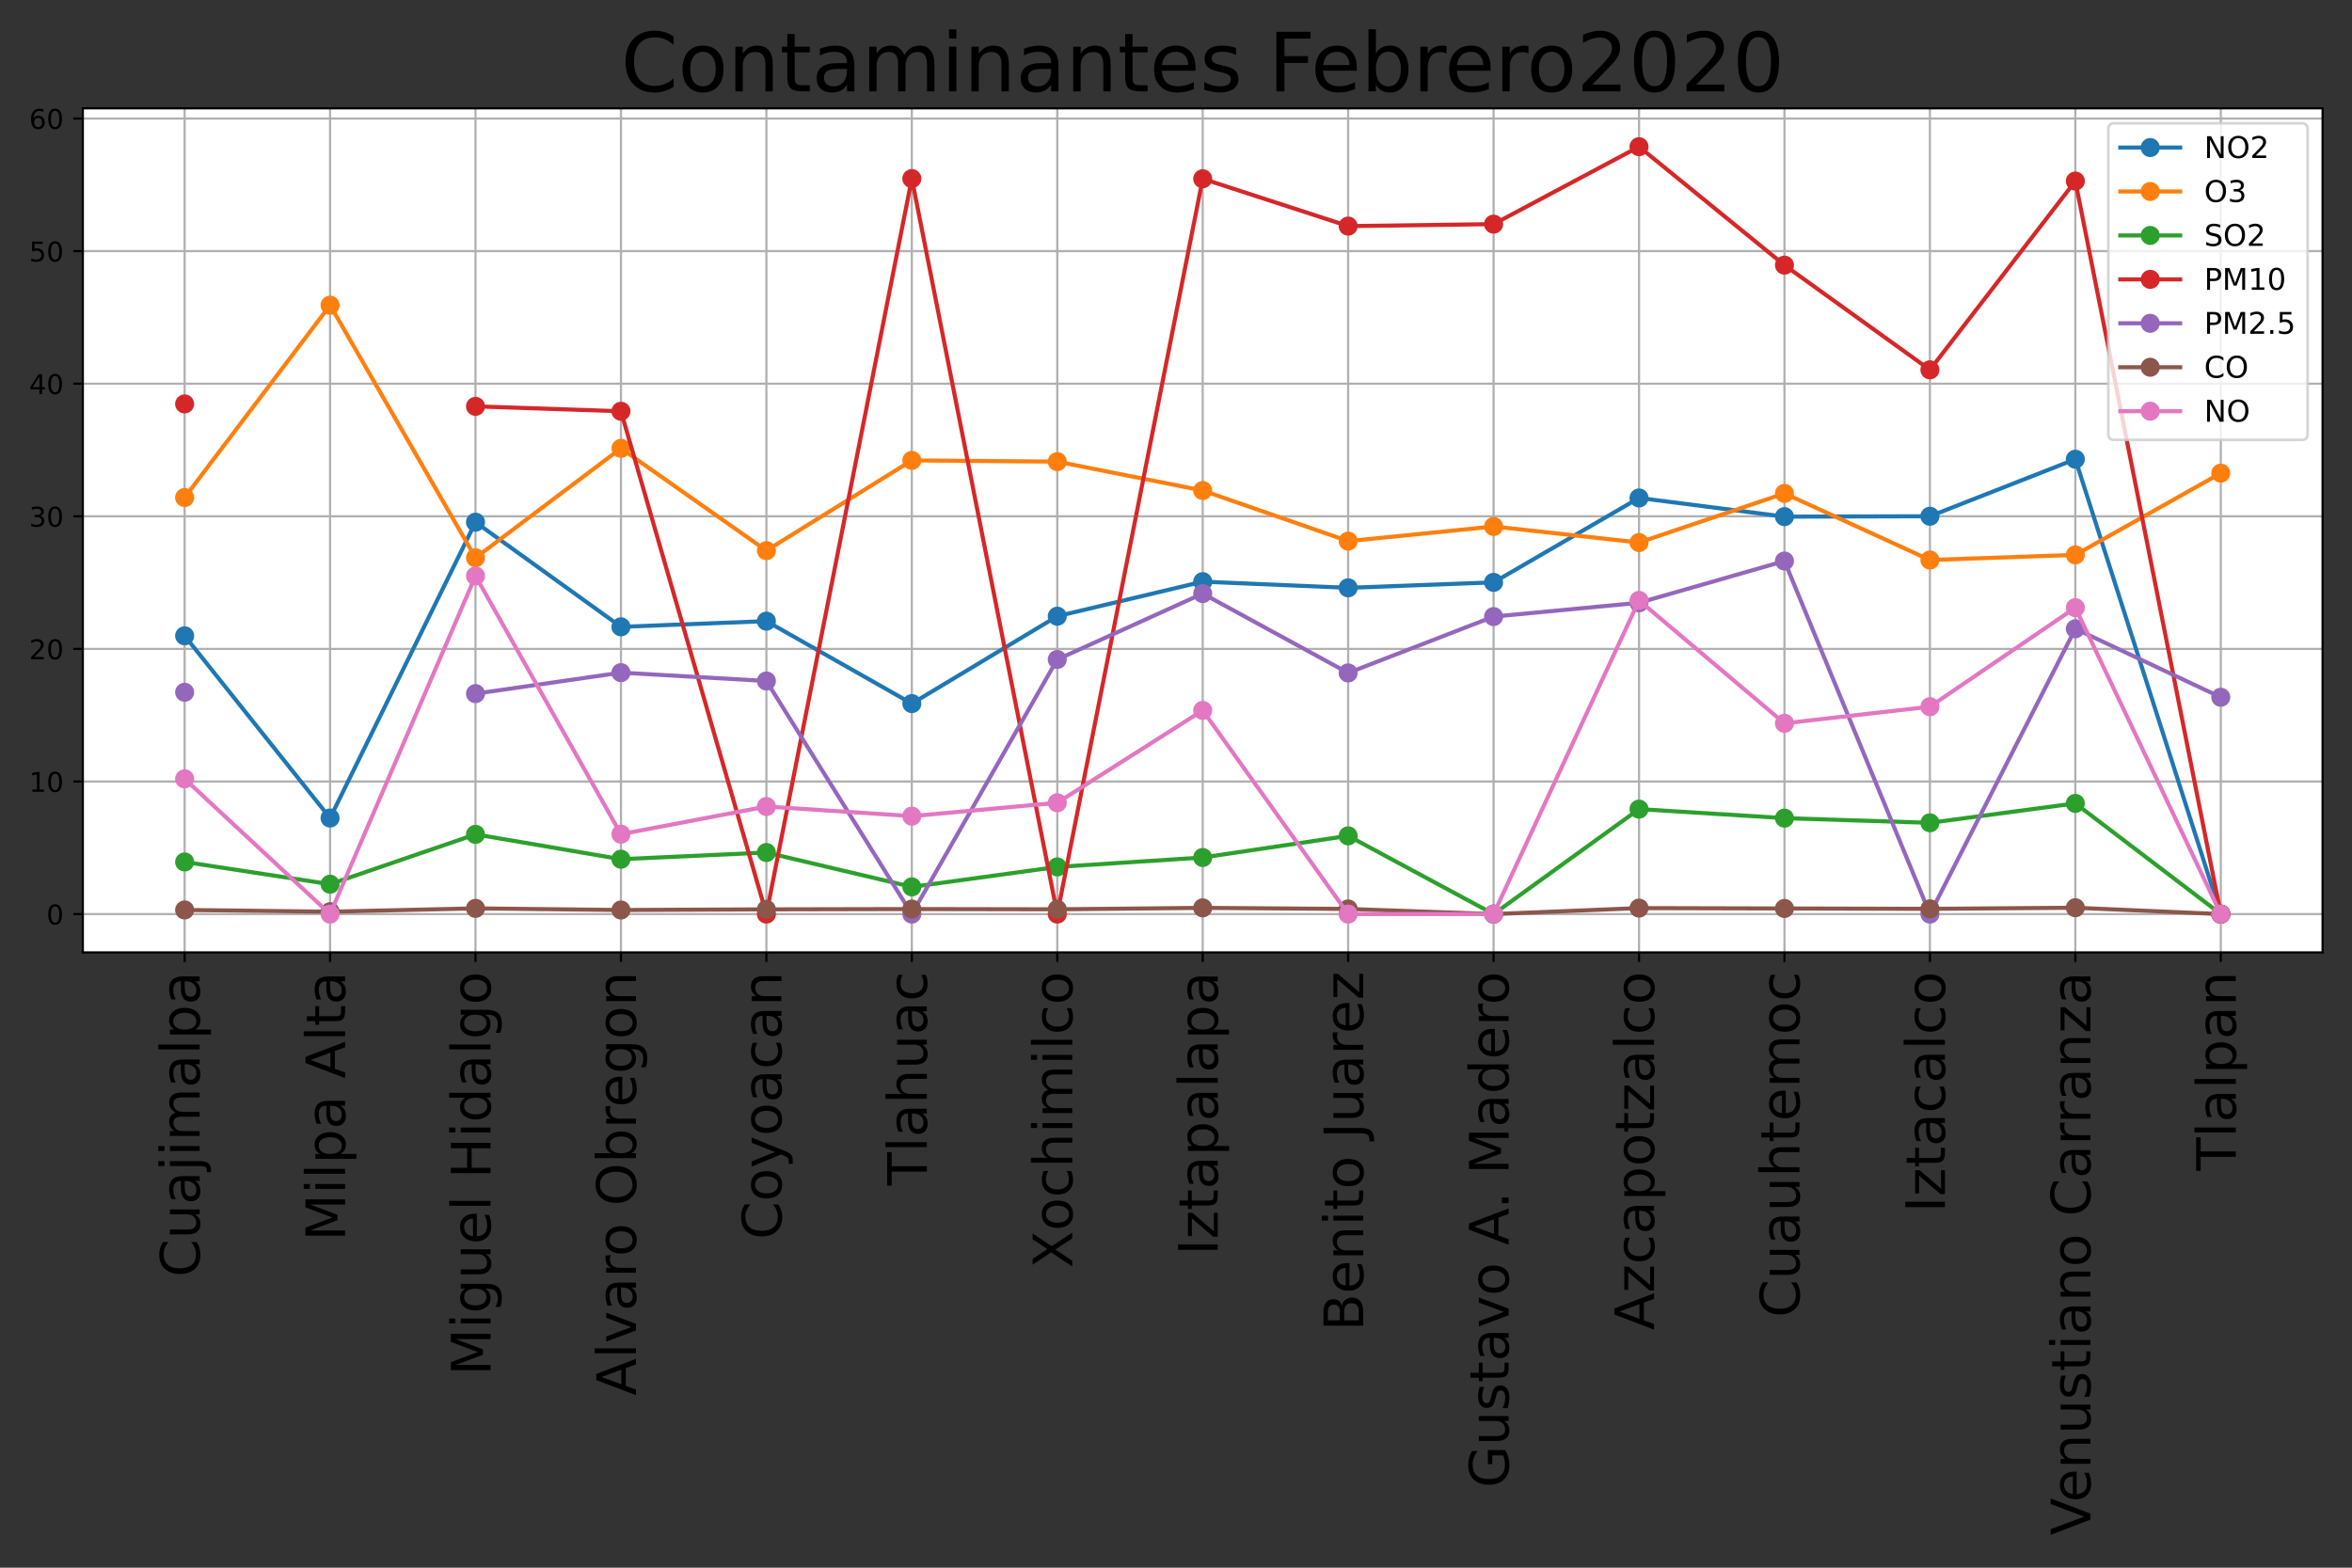 <?xml version="1.0" encoding="utf-8" standalone="no"?>
<!DOCTYPE svg PUBLIC "-//W3C//DTD SVG 1.1//EN"
  "http://www.w3.org/Graphics/SVG/1.1/DTD/svg11.dtd">
<!-- Created with matplotlib (https://matplotlib.org/) -->
<svg height="576pt" version="1.1" viewBox="0 0 864 576" width="864pt" xmlns="http://www.w3.org/2000/svg" xmlns:xlink="http://www.w3.org/1999/xlink">
 <rect x="0" y="0" width="864" height="576" fill="#333333" stroke="none"/>
 <defs>
  <style type="text/css">*{stroke-linecap:butt;stroke-linejoin:round;}</style>
 </defs>
 <g id="figure_1">
  <g id="patch_1">
   <path d="M 0 576 
L 864 576 
L 864 0 
L 0 0 
z
" style="fill:none;"/>
  </g>
  <g id="axes_1">
   <g id="patch_2">
    <path d="M 30.425 349.95 
L 853.2 349.95 
L 853.2 39.8 
L 30.425 39.8 
z
" style="fill:#ffffff;"/>
   </g>
   <g id="matplotlib.axis_1">
    <g id="xtick_1">
     <g id="line2d_1">
      <path clip-path="url(#p82a6ea9db2)" d="M 67.824 349.95 
L 67.824 39.8 
" style="fill:none;stroke:#b0b0b0;stroke-linecap:square;stroke-width:0.8;"/>
     </g>
     <g id="line2d_2">
      <defs>
       <path d="M 0 0 
L 0 3.5 
" id="mf591b164c9" style="stroke:#000000;stroke-width:0.8;"/>
      </defs>
      <g>
       <use style="stroke:#000000;stroke-width:0.8;" x="67.824" xlink:href="#mf591b164c9" y="349.95"/>
      </g>
     </g>
     <g id="text_1">
      <!-- Cuajimalpa -->
      <g transform="translate(73.343 469.206)rotate(-90)scale(0.2 -0.2)">
       <defs>
        <path d="M 64.406 67.281 
L 64.406 56.891 
Q 59.422 61.531 53.781 63.812 
Q 48.141 66.109 41.797 66.109 
Q 29.297 66.109 22.656 58.469 
Q 16.016 50.828 16.016 36.375 
Q 16.016 21.969 22.656 14.328 
Q 29.297 6.688 41.797 6.688 
Q 48.141 6.688 53.781 8.984 
Q 59.422 11.281 64.406 15.922 
L 64.406 5.609 
Q 59.234 2.094 53.438 0.328 
Q 47.656 -1.422 41.219 -1.422 
Q 24.656 -1.422 15.125 8.703 
Q 5.609 18.844 5.609 36.375 
Q 5.609 53.953 15.125 64.078 
Q 24.656 74.219 41.219 74.219 
Q 47.75 74.219 53.531 72.484 
Q 59.328 70.75 64.406 67.281 
z
" id="DejaVuSans-67"/>
        <path d="M 8.5 21.578 
L 8.5 54.688 
L 17.484 54.688 
L 17.484 21.922 
Q 17.484 14.156 20.5 10.266 
Q 23.531 6.391 29.594 6.391 
Q 36.859 6.391 41.078 11.031 
Q 45.312 15.672 45.312 23.688 
L 45.312 54.688 
L 54.297 54.688 
L 54.297 0 
L 45.312 0 
L 45.312 8.406 
Q 42.047 3.422 37.719 1 
Q 33.406 -1.422 27.688 -1.422 
Q 18.266 -1.422 13.375 4.438 
Q 8.5 10.297 8.5 21.578 
z
M 31.109 56 
z
" id="DejaVuSans-117"/>
        <path d="M 34.281 27.484 
Q 23.391 27.484 19.188 25 
Q 14.984 22.516 14.984 16.5 
Q 14.984 11.719 18.141 8.906 
Q 21.297 6.109 26.703 6.109 
Q 34.188 6.109 38.703 11.406 
Q 43.219 16.703 43.219 25.484 
L 43.219 27.484 
z
M 52.203 31.203 
L 52.203 0 
L 43.219 0 
L 43.219 8.297 
Q 40.141 3.328 35.547 0.953 
Q 30.953 -1.422 24.312 -1.422 
Q 15.922 -1.422 10.953 3.297 
Q 6 8.016 6 15.922 
Q 6 25.141 12.172 29.828 
Q 18.359 34.516 30.609 34.516 
L 43.219 34.516 
L 43.219 35.406 
Q 43.219 41.609 39.141 45 
Q 35.062 48.391 27.688 48.391 
Q 23 48.391 18.547 47.266 
Q 14.109 46.141 10.016 43.891 
L 10.016 52.203 
Q 14.938 54.109 19.578 55.047 
Q 24.219 56 28.609 56 
Q 40.484 56 46.344 49.844 
Q 52.203 43.703 52.203 31.203 
z
" id="DejaVuSans-97"/>
        <path d="M 9.422 54.688 
L 18.406 54.688 
L 18.406 -0.984 
Q 18.406 -11.422 14.422 -16.109 
Q 10.453 -20.797 1.609 -20.797 
L -1.812 -20.797 
L -1.812 -13.188 
L 0.594 -13.188 
Q 5.719 -13.188 7.562 -10.812 
Q 9.422 -8.453 9.422 -0.984 
z
M 9.422 75.984 
L 18.406 75.984 
L 18.406 64.594 
L 9.422 64.594 
z
" id="DejaVuSans-106"/>
        <path d="M 9.422 54.688 
L 18.406 54.688 
L 18.406 0 
L 9.422 0 
z
M 9.422 75.984 
L 18.406 75.984 
L 18.406 64.594 
L 9.422 64.594 
z
" id="DejaVuSans-105"/>
        <path d="M 52 44.188 
Q 55.375 50.25 60.062 53.125 
Q 64.75 56 71.094 56 
Q 79.641 56 84.281 50.016 
Q 88.922 44.047 88.922 33.016 
L 88.922 0 
L 79.891 0 
L 79.891 32.719 
Q 79.891 40.578 77.094 44.375 
Q 74.312 48.188 68.609 48.188 
Q 61.625 48.188 57.562 43.547 
Q 53.516 38.922 53.516 30.906 
L 53.516 0 
L 44.484 0 
L 44.484 32.719 
Q 44.484 40.625 41.703 44.406 
Q 38.922 48.188 33.109 48.188 
Q 26.219 48.188 22.156 43.531 
Q 18.109 38.875 18.109 30.906 
L 18.109 0 
L 9.078 0 
L 9.078 54.688 
L 18.109 54.688 
L 18.109 46.188 
Q 21.188 51.219 25.484 53.609 
Q 29.781 56 35.688 56 
Q 41.656 56 45.828 52.969 
Q 50 49.953 52 44.188 
z
" id="DejaVuSans-109"/>
        <path d="M 9.422 75.984 
L 18.406 75.984 
L 18.406 0 
L 9.422 0 
z
" id="DejaVuSans-108"/>
        <path d="M 18.109 8.203 
L 18.109 -20.797 
L 9.078 -20.797 
L 9.078 54.688 
L 18.109 54.688 
L 18.109 46.391 
Q 20.953 51.266 25.266 53.625 
Q 29.594 56 35.594 56 
Q 45.562 56 51.781 48.094 
Q 58.016 40.188 58.016 27.297 
Q 58.016 14.406 51.781 6.484 
Q 45.562 -1.422 35.594 -1.422 
Q 29.594 -1.422 25.266 0.953 
Q 20.953 3.328 18.109 8.203 
z
M 48.688 27.297 
Q 48.688 37.203 44.609 42.844 
Q 40.531 48.484 33.406 48.484 
Q 26.266 48.484 22.188 42.844 
Q 18.109 37.203 18.109 27.297 
Q 18.109 17.391 22.188 11.75 
Q 26.266 6.109 33.406 6.109 
Q 40.531 6.109 44.609 11.75 
Q 48.688 17.391 48.688 27.297 
z
" id="DejaVuSans-112"/>
       </defs>
       <use xlink:href="#DejaVuSans-67"/>
       <use x="69.824" xlink:href="#DejaVuSans-117"/>
       <use x="133.203" xlink:href="#DejaVuSans-97"/>
       <use x="194.482" xlink:href="#DejaVuSans-106"/>
       <use x="222.266" xlink:href="#DejaVuSans-105"/>
       <use x="250.049" xlink:href="#DejaVuSans-109"/>
       <use x="347.461" xlink:href="#DejaVuSans-97"/>
       <use x="408.74" xlink:href="#DejaVuSans-108"/>
       <use x="436.523" xlink:href="#DejaVuSans-112"/>
       <use x="500" xlink:href="#DejaVuSans-97"/>
      </g>
     </g>
    </g>
    <g id="xtick_2">
     <g id="line2d_3">
      <path clip-path="url(#p82a6ea9db2)" d="M 121.251 349.95 
L 121.251 39.8 
" style="fill:none;stroke:#b0b0b0;stroke-linecap:square;stroke-width:0.8;"/>
     </g>
     <g id="line2d_4">
      <g>
       <use style="stroke:#000000;stroke-width:0.8;" x="121.251" xlink:href="#mf591b164c9" y="349.95"/>
      </g>
     </g>
     <g id="text_2">
      <!-- Milpa Alta -->
      <g transform="translate(126.77 455.962)rotate(-90)scale(0.2 -0.2)">
       <defs>
        <path d="M 9.812 72.906 
L 24.516 72.906 
L 43.109 23.297 
L 61.812 72.906 
L 76.516 72.906 
L 76.516 0 
L 66.891 0 
L 66.891 64.016 
L 48.094 14.016 
L 38.188 14.016 
L 19.391 64.016 
L 19.391 0 
L 9.812 0 
z
" id="DejaVuSans-77"/>
        <path id="DejaVuSans-32"/>
        <path d="M 34.188 63.188 
L 20.797 26.906 
L 47.609 26.906 
z
M 28.609 72.906 
L 39.797 72.906 
L 67.578 0 
L 57.328 0 
L 50.688 18.703 
L 17.828 18.703 
L 11.188 0 
L 0.781 0 
z
" id="DejaVuSans-65"/>
        <path d="M 18.312 70.219 
L 18.312 54.688 
L 36.812 54.688 
L 36.812 47.703 
L 18.312 47.703 
L 18.312 18.016 
Q 18.312 11.328 20.141 9.422 
Q 21.969 7.516 27.594 7.516 
L 36.812 7.516 
L 36.812 0 
L 27.594 0 
Q 17.188 0 13.234 3.875 
Q 9.281 7.766 9.281 18.016 
L 9.281 47.703 
L 2.688 47.703 
L 2.688 54.688 
L 9.281 54.688 
L 9.281 70.219 
z
" id="DejaVuSans-116"/>
       </defs>
       <use xlink:href="#DejaVuSans-77"/>
       <use x="86.279" xlink:href="#DejaVuSans-105"/>
       <use x="114.062" xlink:href="#DejaVuSans-108"/>
       <use x="141.846" xlink:href="#DejaVuSans-112"/>
       <use x="205.322" xlink:href="#DejaVuSans-97"/>
       <use x="266.602" xlink:href="#DejaVuSans-32"/>
       <use x="298.389" xlink:href="#DejaVuSans-65"/>
       <use x="366.797" xlink:href="#DejaVuSans-108"/>
       <use x="394.58" xlink:href="#DejaVuSans-116"/>
       <use x="433.789" xlink:href="#DejaVuSans-97"/>
      </g>
     </g>
    </g>
    <g id="xtick_3">
     <g id="line2d_5">
      <path clip-path="url(#p82a6ea9db2)" d="M 174.678 349.95 
L 174.678 39.8 
" style="fill:none;stroke:#b0b0b0;stroke-linecap:square;stroke-width:0.8;"/>
     </g>
     <g id="line2d_6">
      <g>
       <use style="stroke:#000000;stroke-width:0.8;" x="174.678" xlink:href="#mf591b164c9" y="349.95"/>
      </g>
     </g>
     <g id="text_3">
      <!-- Miguel Hidalgo -->
      <g transform="translate(180.197 505.394)rotate(-90)scale(0.2 -0.2)">
       <defs>
        <path d="M 45.406 27.984 
Q 45.406 37.75 41.375 43.109 
Q 37.359 48.484 30.078 48.484 
Q 22.859 48.484 18.828 43.109 
Q 14.797 37.75 14.797 27.984 
Q 14.797 18.266 18.828 12.891 
Q 22.859 7.516 30.078 7.516 
Q 37.359 7.516 41.375 12.891 
Q 45.406 18.266 45.406 27.984 
z
M 54.391 6.781 
Q 54.391 -7.172 48.188 -13.984 
Q 42 -20.797 29.203 -20.797 
Q 24.469 -20.797 20.266 -20.094 
Q 16.062 -19.391 12.109 -17.922 
L 12.109 -9.188 
Q 16.062 -11.328 19.922 -12.344 
Q 23.781 -13.375 27.781 -13.375 
Q 36.625 -13.375 41.016 -8.766 
Q 45.406 -4.156 45.406 5.172 
L 45.406 9.625 
Q 42.625 4.781 38.281 2.391 
Q 33.938 0 27.875 0 
Q 17.828 0 11.672 7.656 
Q 5.516 15.328 5.516 27.984 
Q 5.516 40.672 11.672 48.328 
Q 17.828 56 27.875 56 
Q 33.938 56 38.281 53.609 
Q 42.625 51.219 45.406 46.391 
L 45.406 54.688 
L 54.391 54.688 
z
" id="DejaVuSans-103"/>
        <path d="M 56.203 29.594 
L 56.203 25.203 
L 14.891 25.203 
Q 15.484 15.922 20.484 11.062 
Q 25.484 6.203 34.422 6.203 
Q 39.594 6.203 44.453 7.469 
Q 49.312 8.734 54.109 11.281 
L 54.109 2.781 
Q 49.266 0.734 44.188 -0.344 
Q 39.109 -1.422 33.891 -1.422 
Q 20.797 -1.422 13.156 6.188 
Q 5.516 13.812 5.516 26.812 
Q 5.516 40.234 12.766 48.109 
Q 20.016 56 32.328 56 
Q 43.359 56 49.781 48.891 
Q 56.203 41.797 56.203 29.594 
z
M 47.219 32.234 
Q 47.125 39.594 43.094 43.984 
Q 39.062 48.391 32.422 48.391 
Q 24.906 48.391 20.391 44.141 
Q 15.875 39.891 15.188 32.172 
z
" id="DejaVuSans-101"/>
        <path d="M 9.812 72.906 
L 19.672 72.906 
L 19.672 43.016 
L 55.516 43.016 
L 55.516 72.906 
L 65.375 72.906 
L 65.375 0 
L 55.516 0 
L 55.516 34.719 
L 19.672 34.719 
L 19.672 0 
L 9.812 0 
z
" id="DejaVuSans-72"/>
        <path d="M 45.406 46.391 
L 45.406 75.984 
L 54.391 75.984 
L 54.391 0 
L 45.406 0 
L 45.406 8.203 
Q 42.578 3.328 38.25 0.953 
Q 33.938 -1.422 27.875 -1.422 
Q 17.969 -1.422 11.734 6.484 
Q 5.516 14.406 5.516 27.297 
Q 5.516 40.188 11.734 48.094 
Q 17.969 56 27.875 56 
Q 33.938 56 38.25 53.625 
Q 42.578 51.266 45.406 46.391 
z
M 14.797 27.297 
Q 14.797 17.391 18.875 11.75 
Q 22.953 6.109 30.078 6.109 
Q 37.203 6.109 41.297 11.75 
Q 45.406 17.391 45.406 27.297 
Q 45.406 37.203 41.297 42.844 
Q 37.203 48.484 30.078 48.484 
Q 22.953 48.484 18.875 42.844 
Q 14.797 37.203 14.797 27.297 
z
" id="DejaVuSans-100"/>
        <path d="M 30.609 48.391 
Q 23.391 48.391 19.188 42.75 
Q 14.984 37.109 14.984 27.297 
Q 14.984 17.484 19.156 11.844 
Q 23.344 6.203 30.609 6.203 
Q 37.797 6.203 41.984 11.859 
Q 46.188 17.531 46.188 27.297 
Q 46.188 37.016 41.984 42.703 
Q 37.797 48.391 30.609 48.391 
z
M 30.609 56 
Q 42.328 56 49.016 48.375 
Q 55.719 40.766 55.719 27.297 
Q 55.719 13.875 49.016 6.219 
Q 42.328 -1.422 30.609 -1.422 
Q 18.844 -1.422 12.172 6.219 
Q 5.516 13.875 5.516 27.297 
Q 5.516 40.766 12.172 48.375 
Q 18.844 56 30.609 56 
z
" id="DejaVuSans-111"/>
       </defs>
       <use xlink:href="#DejaVuSans-77"/>
       <use x="86.279" xlink:href="#DejaVuSans-105"/>
       <use x="114.062" xlink:href="#DejaVuSans-103"/>
       <use x="177.539" xlink:href="#DejaVuSans-117"/>
       <use x="240.918" xlink:href="#DejaVuSans-101"/>
       <use x="302.441" xlink:href="#DejaVuSans-108"/>
       <use x="330.225" xlink:href="#DejaVuSans-32"/>
       <use x="362.012" xlink:href="#DejaVuSans-72"/>
       <use x="437.207" xlink:href="#DejaVuSans-105"/>
       <use x="464.99" xlink:href="#DejaVuSans-100"/>
       <use x="528.467" xlink:href="#DejaVuSans-97"/>
       <use x="589.746" xlink:href="#DejaVuSans-108"/>
       <use x="617.529" xlink:href="#DejaVuSans-103"/>
       <use x="681.006" xlink:href="#DejaVuSans-111"/>
      </g>
     </g>
    </g>
    <g id="xtick_4">
     <g id="line2d_7">
      <path clip-path="url(#p82a6ea9db2)" d="M 228.105 349.95 
L 228.105 39.8 
" style="fill:none;stroke:#b0b0b0;stroke-linecap:square;stroke-width:0.8;"/>
     </g>
     <g id="line2d_8">
      <g>
       <use style="stroke:#000000;stroke-width:0.8;" x="228.105" xlink:href="#mf591b164c9" y="349.95"/>
      </g>
     </g>
     <g id="text_4">
      <!-- Alvaro Obregon -->
      <g transform="translate(233.623 512.775)rotate(-90)scale(0.2 -0.2)">
       <defs>
        <path d="M 2.984 54.688 
L 12.5 54.688 
L 29.594 8.797 
L 46.688 54.688 
L 56.203 54.688 
L 35.688 0 
L 23.484 0 
z
" id="DejaVuSans-118"/>
        <path d="M 41.109 46.297 
Q 39.594 47.172 37.812 47.578 
Q 36.031 48 33.891 48 
Q 26.266 48 22.188 43.047 
Q 18.109 38.094 18.109 28.812 
L 18.109 0 
L 9.078 0 
L 9.078 54.688 
L 18.109 54.688 
L 18.109 46.188 
Q 20.953 51.172 25.484 53.578 
Q 30.031 56 36.531 56 
Q 37.453 56 38.578 55.875 
Q 39.703 55.766 41.062 55.516 
z
" id="DejaVuSans-114"/>
        <path d="M 39.406 66.219 
Q 28.656 66.219 22.328 58.203 
Q 16.016 50.203 16.016 36.375 
Q 16.016 22.609 22.328 14.594 
Q 28.656 6.594 39.406 6.594 
Q 50.141 6.594 56.422 14.594 
Q 62.703 22.609 62.703 36.375 
Q 62.703 50.203 56.422 58.203 
Q 50.141 66.219 39.406 66.219 
z
M 39.406 74.219 
Q 54.734 74.219 63.906 63.938 
Q 73.094 53.656 73.094 36.375 
Q 73.094 19.141 63.906 8.859 
Q 54.734 -1.422 39.406 -1.422 
Q 24.031 -1.422 14.812 8.828 
Q 5.609 19.094 5.609 36.375 
Q 5.609 53.656 14.812 63.938 
Q 24.031 74.219 39.406 74.219 
z
" id="DejaVuSans-79"/>
        <path d="M 48.688 27.297 
Q 48.688 37.203 44.609 42.844 
Q 40.531 48.484 33.406 48.484 
Q 26.266 48.484 22.188 42.844 
Q 18.109 37.203 18.109 27.297 
Q 18.109 17.391 22.188 11.75 
Q 26.266 6.109 33.406 6.109 
Q 40.531 6.109 44.609 11.75 
Q 48.688 17.391 48.688 27.297 
z
M 18.109 46.391 
Q 20.953 51.266 25.266 53.625 
Q 29.594 56 35.594 56 
Q 45.562 56 51.781 48.094 
Q 58.016 40.188 58.016 27.297 
Q 58.016 14.406 51.781 6.484 
Q 45.562 -1.422 35.594 -1.422 
Q 29.594 -1.422 25.266 0.953 
Q 20.953 3.328 18.109 8.203 
L 18.109 0 
L 9.078 0 
L 9.078 75.984 
L 18.109 75.984 
z
" id="DejaVuSans-98"/>
        <path d="M 54.891 33.016 
L 54.891 0 
L 45.906 0 
L 45.906 32.719 
Q 45.906 40.484 42.875 44.328 
Q 39.844 48.188 33.797 48.188 
Q 26.516 48.188 22.312 43.547 
Q 18.109 38.922 18.109 30.906 
L 18.109 0 
L 9.078 0 
L 9.078 54.688 
L 18.109 54.688 
L 18.109 46.188 
Q 21.344 51.125 25.703 53.562 
Q 30.078 56 35.797 56 
Q 45.219 56 50.047 50.172 
Q 54.891 44.344 54.891 33.016 
z
" id="DejaVuSans-110"/>
       </defs>
       <use xlink:href="#DejaVuSans-65"/>
       <use x="68.408" xlink:href="#DejaVuSans-108"/>
       <use x="96.191" xlink:href="#DejaVuSans-118"/>
       <use x="155.371" xlink:href="#DejaVuSans-97"/>
       <use x="216.65" xlink:href="#DejaVuSans-114"/>
       <use x="255.514" xlink:href="#DejaVuSans-111"/>
       <use x="316.695" xlink:href="#DejaVuSans-32"/>
       <use x="348.482" xlink:href="#DejaVuSans-79"/>
       <use x="427.193" xlink:href="#DejaVuSans-98"/>
       <use x="490.67" xlink:href="#DejaVuSans-114"/>
       <use x="529.533" xlink:href="#DejaVuSans-101"/>
       <use x="591.057" xlink:href="#DejaVuSans-103"/>
       <use x="654.533" xlink:href="#DejaVuSans-111"/>
       <use x="715.715" xlink:href="#DejaVuSans-110"/>
      </g>
     </g>
    </g>
    <g id="xtick_5">
     <g id="line2d_9">
      <path clip-path="url(#p82a6ea9db2)" d="M 281.532 349.95 
L 281.532 39.8 
" style="fill:none;stroke:#b0b0b0;stroke-linecap:square;stroke-width:0.8;"/>
     </g>
     <g id="line2d_10">
      <g>
       <use style="stroke:#000000;stroke-width:0.8;" x="281.532" xlink:href="#mf591b164c9" y="349.95"/>
      </g>
     </g>
     <g id="text_5">
      <!-- Coyoacan -->
      <g transform="translate(287.05 455.413)rotate(-90)scale(0.2 -0.2)">
       <defs>
        <path d="M 32.172 -5.078 
Q 28.375 -14.844 24.75 -17.812 
Q 21.141 -20.797 15.094 -20.797 
L 7.906 -20.797 
L 7.906 -13.281 
L 13.188 -13.281 
Q 16.891 -13.281 18.938 -11.516 
Q 21 -9.766 23.484 -3.219 
L 25.094 0.875 
L 2.984 54.688 
L 12.5 54.688 
L 29.594 11.922 
L 46.688 54.688 
L 56.203 54.688 
z
" id="DejaVuSans-121"/>
        <path d="M 48.781 52.594 
L 48.781 44.188 
Q 44.969 46.297 41.141 47.344 
Q 37.312 48.391 33.406 48.391 
Q 24.656 48.391 19.812 42.844 
Q 14.984 37.312 14.984 27.297 
Q 14.984 17.281 19.812 11.734 
Q 24.656 6.203 33.406 6.203 
Q 37.312 6.203 41.141 7.25 
Q 44.969 8.297 48.781 10.406 
L 48.781 2.094 
Q 45.016 0.344 40.984 -0.531 
Q 36.969 -1.422 32.422 -1.422 
Q 20.062 -1.422 12.781 6.344 
Q 5.516 14.109 5.516 27.297 
Q 5.516 40.672 12.859 48.328 
Q 20.219 56 33.016 56 
Q 37.156 56 41.109 55.141 
Q 45.062 54.297 48.781 52.594 
z
" id="DejaVuSans-99"/>
       </defs>
       <use xlink:href="#DejaVuSans-67"/>
       <use x="69.824" xlink:href="#DejaVuSans-111"/>
       <use x="131.006" xlink:href="#DejaVuSans-121"/>
       <use x="190.186" xlink:href="#DejaVuSans-111"/>
       <use x="251.367" xlink:href="#DejaVuSans-97"/>
       <use x="312.646" xlink:href="#DejaVuSans-99"/>
       <use x="367.627" xlink:href="#DejaVuSans-97"/>
       <use x="428.906" xlink:href="#DejaVuSans-110"/>
      </g>
     </g>
    </g>
    <g id="xtick_6">
     <g id="line2d_11">
      <path clip-path="url(#p82a6ea9db2)" d="M 334.959 349.95 
L 334.959 39.8 
" style="fill:none;stroke:#b0b0b0;stroke-linecap:square;stroke-width:0.8;"/>
     </g>
     <g id="line2d_12">
      <g>
       <use style="stroke:#000000;stroke-width:0.8;" x="334.959" xlink:href="#mf591b164c9" y="349.95"/>
      </g>
     </g>
     <g id="text_6">
      <!-- Tlahuac -->
      <g transform="translate(340.477 435.581)rotate(-90)scale(0.2 -0.2)">
       <defs>
        <path d="M -0.297 72.906 
L 61.375 72.906 
L 61.375 64.594 
L 35.5 64.594 
L 35.5 0 
L 25.594 0 
L 25.594 64.594 
L -0.297 64.594 
z
" id="DejaVuSans-84"/>
        <path d="M 54.891 33.016 
L 54.891 0 
L 45.906 0 
L 45.906 32.719 
Q 45.906 40.484 42.875 44.328 
Q 39.844 48.188 33.797 48.188 
Q 26.516 48.188 22.312 43.547 
Q 18.109 38.922 18.109 30.906 
L 18.109 0 
L 9.078 0 
L 9.078 75.984 
L 18.109 75.984 
L 18.109 46.188 
Q 21.344 51.125 25.703 53.562 
Q 30.078 56 35.797 56 
Q 45.219 56 50.047 50.172 
Q 54.891 44.344 54.891 33.016 
z
" id="DejaVuSans-104"/>
       </defs>
       <use xlink:href="#DejaVuSans-84"/>
       <use x="61.084" xlink:href="#DejaVuSans-108"/>
       <use x="88.867" xlink:href="#DejaVuSans-97"/>
       <use x="150.146" xlink:href="#DejaVuSans-104"/>
       <use x="213.525" xlink:href="#DejaVuSans-117"/>
       <use x="276.904" xlink:href="#DejaVuSans-97"/>
       <use x="338.184" xlink:href="#DejaVuSans-99"/>
      </g>
     </g>
    </g>
    <g id="xtick_7">
     <g id="line2d_13">
      <path clip-path="url(#p82a6ea9db2)" d="M 388.386 349.95 
L 388.386 39.8 
" style="fill:none;stroke:#b0b0b0;stroke-linecap:square;stroke-width:0.8;"/>
     </g>
     <g id="line2d_14">
      <g>
       <use style="stroke:#000000;stroke-width:0.8;" x="388.386" xlink:href="#mf591b164c9" y="349.95"/>
      </g>
     </g>
     <g id="text_7">
      <!-- Xochimilco -->
      <g transform="translate(393.904 465.944)rotate(-90)scale(0.2 -0.2)">
       <defs>
        <path d="M 6.297 72.906 
L 16.891 72.906 
L 35.016 45.797 
L 53.219 72.906 
L 63.812 72.906 
L 40.375 37.891 
L 65.375 0 
L 54.781 0 
L 34.281 31 
L 13.625 0 
L 2.984 0 
L 29 38.922 
z
" id="DejaVuSans-88"/>
       </defs>
       <use xlink:href="#DejaVuSans-88"/>
       <use x="68.506" xlink:href="#DejaVuSans-111"/>
       <use x="129.688" xlink:href="#DejaVuSans-99"/>
       <use x="184.668" xlink:href="#DejaVuSans-104"/>
       <use x="248.047" xlink:href="#DejaVuSans-105"/>
       <use x="275.83" xlink:href="#DejaVuSans-109"/>
       <use x="373.242" xlink:href="#DejaVuSans-105"/>
       <use x="401.025" xlink:href="#DejaVuSans-108"/>
       <use x="428.809" xlink:href="#DejaVuSans-99"/>
       <use x="483.789" xlink:href="#DejaVuSans-111"/>
      </g>
     </g>
    </g>
    <g id="xtick_8">
     <g id="line2d_15">
      <path clip-path="url(#p82a6ea9db2)" d="M 441.812 349.95 
L 441.812 39.8 
" style="fill:none;stroke:#b0b0b0;stroke-linecap:square;stroke-width:0.8;"/>
     </g>
     <g id="line2d_16">
      <g>
       <use style="stroke:#000000;stroke-width:0.8;" x="441.812" xlink:href="#mf591b164c9" y="349.95"/>
      </g>
     </g>
     <g id="text_8">
      <!-- Iztapalapa -->
      <g transform="translate(447.331 461.163)rotate(-90)scale(0.2 -0.2)">
       <defs>
        <path d="M 9.812 72.906 
L 19.672 72.906 
L 19.672 0 
L 9.812 0 
z
" id="DejaVuSans-73"/>
        <path d="M 5.516 54.688 
L 48.188 54.688 
L 48.188 46.484 
L 14.406 7.172 
L 48.188 7.172 
L 48.188 0 
L 4.297 0 
L 4.297 8.203 
L 38.094 47.516 
L 5.516 47.516 
z
" id="DejaVuSans-122"/>
       </defs>
       <use xlink:href="#DejaVuSans-73"/>
       <use x="29.492" xlink:href="#DejaVuSans-122"/>
       <use x="81.982" xlink:href="#DejaVuSans-116"/>
       <use x="121.191" xlink:href="#DejaVuSans-97"/>
       <use x="182.471" xlink:href="#DejaVuSans-112"/>
       <use x="245.947" xlink:href="#DejaVuSans-97"/>
       <use x="307.227" xlink:href="#DejaVuSans-108"/>
       <use x="335.01" xlink:href="#DejaVuSans-97"/>
       <use x="396.289" xlink:href="#DejaVuSans-112"/>
       <use x="459.766" xlink:href="#DejaVuSans-97"/>
      </g>
     </g>
    </g>
    <g id="xtick_9">
     <g id="line2d_17">
      <path clip-path="url(#p82a6ea9db2)" d="M 495.239 349.95 
L 495.239 39.8 
" style="fill:none;stroke:#b0b0b0;stroke-linecap:square;stroke-width:0.8;"/>
     </g>
     <g id="line2d_18">
      <g>
       <use style="stroke:#000000;stroke-width:0.8;" x="495.239" xlink:href="#mf591b164c9" y="349.95"/>
      </g>
     </g>
     <g id="text_9">
      <!-- Benito Juarez -->
      <g transform="translate(500.758 489.05)rotate(-90)scale(0.2 -0.2)">
       <defs>
        <path d="M 19.672 34.812 
L 19.672 8.109 
L 35.5 8.109 
Q 43.453 8.109 47.281 11.406 
Q 51.125 14.703 51.125 21.484 
Q 51.125 28.328 47.281 31.562 
Q 43.453 34.812 35.5 34.812 
z
M 19.672 64.797 
L 19.672 42.828 
L 34.281 42.828 
Q 41.5 42.828 45.031 45.531 
Q 48.578 48.25 48.578 53.812 
Q 48.578 59.328 45.031 62.062 
Q 41.5 64.797 34.281 64.797 
z
M 9.812 72.906 
L 35.016 72.906 
Q 46.297 72.906 52.391 68.219 
Q 58.5 63.531 58.5 54.891 
Q 58.5 48.188 55.375 44.234 
Q 52.25 40.281 46.188 39.312 
Q 53.469 37.75 57.5 32.781 
Q 61.531 27.828 61.531 20.406 
Q 61.531 10.641 54.891 5.312 
Q 48.25 0 35.984 0 
L 9.812 0 
z
" id="DejaVuSans-66"/>
        <path d="M 9.812 72.906 
L 19.672 72.906 
L 19.672 5.078 
Q 19.672 -8.109 14.672 -14.062 
Q 9.672 -20.016 -1.422 -20.016 
L -5.172 -20.016 
L -5.172 -11.719 
L -2.094 -11.719 
Q 4.438 -11.719 7.125 -8.047 
Q 9.812 -4.391 9.812 5.078 
z
" id="DejaVuSans-74"/>
       </defs>
       <use xlink:href="#DejaVuSans-66"/>
       <use x="68.604" xlink:href="#DejaVuSans-101"/>
       <use x="130.127" xlink:href="#DejaVuSans-110"/>
       <use x="193.506" xlink:href="#DejaVuSans-105"/>
       <use x="221.289" xlink:href="#DejaVuSans-116"/>
       <use x="260.498" xlink:href="#DejaVuSans-111"/>
       <use x="321.68" xlink:href="#DejaVuSans-32"/>
       <use x="353.467" xlink:href="#DejaVuSans-74"/>
       <use x="382.959" xlink:href="#DejaVuSans-117"/>
       <use x="446.338" xlink:href="#DejaVuSans-97"/>
       <use x="507.617" xlink:href="#DejaVuSans-114"/>
       <use x="546.48" xlink:href="#DejaVuSans-101"/>
       <use x="608.004" xlink:href="#DejaVuSans-122"/>
      </g>
     </g>
    </g>
    <g id="xtick_10">
     <g id="line2d_19">
      <path clip-path="url(#p82a6ea9db2)" d="M 548.666 349.95 
L 548.666 39.8 
" style="fill:none;stroke:#b0b0b0;stroke-linecap:square;stroke-width:0.8;"/>
     </g>
     <g id="line2d_20">
      <g>
       <use style="stroke:#000000;stroke-width:0.8;" x="548.666" xlink:href="#mf591b164c9" y="349.95"/>
      </g>
     </g>
     <g id="text_10">
      <!-- Gustavo A. Madero -->
      <g transform="translate(554.185 546.638)rotate(-90)scale(0.2 -0.2)">
       <defs>
        <path d="M 59.516 10.406 
L 59.516 29.984 
L 43.406 29.984 
L 43.406 38.094 
L 69.281 38.094 
L 69.281 6.781 
Q 63.578 2.734 56.688 0.656 
Q 49.812 -1.422 42 -1.422 
Q 24.906 -1.422 15.25 8.562 
Q 5.609 18.562 5.609 36.375 
Q 5.609 54.25 15.25 64.234 
Q 24.906 74.219 42 74.219 
Q 49.125 74.219 55.547 72.453 
Q 61.969 70.703 67.391 67.281 
L 67.391 56.781 
Q 61.922 61.422 55.766 63.766 
Q 49.609 66.109 42.828 66.109 
Q 29.438 66.109 22.719 58.641 
Q 16.016 51.172 16.016 36.375 
Q 16.016 21.625 22.719 14.156 
Q 29.438 6.688 42.828 6.688 
Q 48.047 6.688 52.141 7.594 
Q 56.25 8.5 59.516 10.406 
z
" id="DejaVuSans-71"/>
        <path d="M 44.281 53.078 
L 44.281 44.578 
Q 40.484 46.531 36.375 47.5 
Q 32.281 48.484 27.875 48.484 
Q 21.188 48.484 17.844 46.438 
Q 14.5 44.391 14.5 40.281 
Q 14.5 37.156 16.891 35.375 
Q 19.281 33.594 26.516 31.984 
L 29.594 31.297 
Q 39.156 29.25 43.188 25.516 
Q 47.219 21.781 47.219 15.094 
Q 47.219 7.469 41.188 3.016 
Q 35.156 -1.422 24.609 -1.422 
Q 20.219 -1.422 15.453 -0.562 
Q 10.688 0.297 5.422 2 
L 5.422 11.281 
Q 10.406 8.688 15.234 7.391 
Q 20.062 6.109 24.812 6.109 
Q 31.156 6.109 34.562 8.281 
Q 37.984 10.453 37.984 14.406 
Q 37.984 18.062 35.516 20.016 
Q 33.062 21.969 24.703 23.781 
L 21.578 24.516 
Q 13.234 26.266 9.516 29.906 
Q 5.812 33.547 5.812 39.891 
Q 5.812 47.609 11.281 51.797 
Q 16.75 56 26.812 56 
Q 31.781 56 36.172 55.266 
Q 40.578 54.547 44.281 53.078 
z
" id="DejaVuSans-115"/>
        <path d="M 10.688 12.406 
L 21 12.406 
L 21 0 
L 10.688 0 
z
" id="DejaVuSans-46"/>
       </defs>
       <use xlink:href="#DejaVuSans-71"/>
       <use x="77.49" xlink:href="#DejaVuSans-117"/>
       <use x="140.869" xlink:href="#DejaVuSans-115"/>
       <use x="192.969" xlink:href="#DejaVuSans-116"/>
       <use x="232.178" xlink:href="#DejaVuSans-97"/>
       <use x="293.457" xlink:href="#DejaVuSans-118"/>
       <use x="352.637" xlink:href="#DejaVuSans-111"/>
       <use x="413.818" xlink:href="#DejaVuSans-32"/>
       <use x="445.605" xlink:href="#DejaVuSans-65"/>
       <use x="512.264" xlink:href="#DejaVuSans-46"/>
       <use x="544.051" xlink:href="#DejaVuSans-32"/>
       <use x="575.838" xlink:href="#DejaVuSans-77"/>
       <use x="662.117" xlink:href="#DejaVuSans-97"/>
       <use x="723.396" xlink:href="#DejaVuSans-100"/>
       <use x="786.873" xlink:href="#DejaVuSans-101"/>
       <use x="848.396" xlink:href="#DejaVuSans-114"/>
       <use x="887.26" xlink:href="#DejaVuSans-111"/>
      </g>
     </g>
    </g>
    <g id="xtick_11">
     <g id="line2d_21">
      <path clip-path="url(#p82a6ea9db2)" d="M 602.093 349.95 
L 602.093 39.8 
" style="fill:none;stroke:#b0b0b0;stroke-linecap:square;stroke-width:0.8;"/>
     </g>
     <g id="line2d_22">
      <g>
       <use style="stroke:#000000;stroke-width:0.8;" x="602.093" xlink:href="#mf591b164c9" y="349.95"/>
      </g>
     </g>
     <g id="text_11">
      <!-- Azcapotzalco -->
      <g transform="translate(607.612 488.7)rotate(-90)scale(0.2 -0.2)">
       <use xlink:href="#DejaVuSans-65"/>
       <use x="68.408" xlink:href="#DejaVuSans-122"/>
       <use x="120.898" xlink:href="#DejaVuSans-99"/>
       <use x="175.879" xlink:href="#DejaVuSans-97"/>
       <use x="237.158" xlink:href="#DejaVuSans-112"/>
       <use x="300.635" xlink:href="#DejaVuSans-111"/>
       <use x="361.816" xlink:href="#DejaVuSans-116"/>
       <use x="401.025" xlink:href="#DejaVuSans-122"/>
       <use x="453.516" xlink:href="#DejaVuSans-97"/>
       <use x="514.795" xlink:href="#DejaVuSans-108"/>
       <use x="542.578" xlink:href="#DejaVuSans-99"/>
       <use x="597.559" xlink:href="#DejaVuSans-111"/>
      </g>
     </g>
    </g>
    <g id="xtick_12">
     <g id="line2d_23">
      <path clip-path="url(#p82a6ea9db2)" d="M 655.52 349.95 
L 655.52 39.8 
" style="fill:none;stroke:#b0b0b0;stroke-linecap:square;stroke-width:0.8;"/>
     </g>
     <g id="line2d_24">
      <g>
       <use style="stroke:#000000;stroke-width:0.8;" x="655.52" xlink:href="#mf591b164c9" y="349.95"/>
      </g>
     </g>
     <g id="text_12">
      <!-- Cuauhtemoc -->
      <g transform="translate(661.039 484.059)rotate(-90)scale(0.2 -0.2)">
       <use xlink:href="#DejaVuSans-67"/>
       <use x="69.824" xlink:href="#DejaVuSans-117"/>
       <use x="133.203" xlink:href="#DejaVuSans-97"/>
       <use x="194.482" xlink:href="#DejaVuSans-117"/>
       <use x="257.861" xlink:href="#DejaVuSans-104"/>
       <use x="321.24" xlink:href="#DejaVuSans-116"/>
       <use x="360.449" xlink:href="#DejaVuSans-101"/>
       <use x="421.973" xlink:href="#DejaVuSans-109"/>
       <use x="519.385" xlink:href="#DejaVuSans-111"/>
       <use x="580.566" xlink:href="#DejaVuSans-99"/>
      </g>
     </g>
    </g>
    <g id="xtick_13">
     <g id="line2d_25">
      <path clip-path="url(#p82a6ea9db2)" d="M 708.947 349.95 
L 708.947 39.8 
" style="fill:none;stroke:#b0b0b0;stroke-linecap:square;stroke-width:0.8;"/>
     </g>
     <g id="line2d_26">
      <g>
       <use style="stroke:#000000;stroke-width:0.8;" x="708.947" xlink:href="#mf591b164c9" y="349.95"/>
      </g>
     </g>
     <g id="text_13">
      <!-- Iztacalco -->
      <g transform="translate(714.466 445.488)rotate(-90)scale(0.2 -0.2)">
       <use xlink:href="#DejaVuSans-73"/>
       <use x="29.492" xlink:href="#DejaVuSans-122"/>
       <use x="81.982" xlink:href="#DejaVuSans-116"/>
       <use x="121.191" xlink:href="#DejaVuSans-97"/>
       <use x="182.471" xlink:href="#DejaVuSans-99"/>
       <use x="237.451" xlink:href="#DejaVuSans-97"/>
       <use x="298.73" xlink:href="#DejaVuSans-108"/>
       <use x="326.514" xlink:href="#DejaVuSans-99"/>
       <use x="381.494" xlink:href="#DejaVuSans-111"/>
      </g>
     </g>
    </g>
    <g id="xtick_14">
     <g id="line2d_27">
      <path clip-path="url(#p82a6ea9db2)" d="M 762.374 349.95 
L 762.374 39.8 
" style="fill:none;stroke:#b0b0b0;stroke-linecap:square;stroke-width:0.8;"/>
     </g>
     <g id="line2d_28">
      <g>
       <use style="stroke:#000000;stroke-width:0.8;" x="762.374" xlink:href="#mf591b164c9" y="349.95"/>
      </g>
     </g>
     <g id="text_14">
      <!-- Venustiano Carranza -->
      <g transform="translate(767.893 564.078)rotate(-90)scale(0.2 -0.2)">
       <defs>
        <path d="M 28.609 0 
L 0.781 72.906 
L 11.078 72.906 
L 34.188 11.531 
L 57.328 72.906 
L 67.578 72.906 
L 39.797 0 
z
" id="DejaVuSans-86"/>
       </defs>
       <use xlink:href="#DejaVuSans-86"/>
       <use x="60.658" xlink:href="#DejaVuSans-101"/>
       <use x="122.182" xlink:href="#DejaVuSans-110"/>
       <use x="185.561" xlink:href="#DejaVuSans-117"/>
       <use x="248.939" xlink:href="#DejaVuSans-115"/>
       <use x="301.039" xlink:href="#DejaVuSans-116"/>
       <use x="340.248" xlink:href="#DejaVuSans-105"/>
       <use x="368.031" xlink:href="#DejaVuSans-97"/>
       <use x="429.311" xlink:href="#DejaVuSans-110"/>
       <use x="492.689" xlink:href="#DejaVuSans-111"/>
       <use x="553.871" xlink:href="#DejaVuSans-32"/>
       <use x="585.658" xlink:href="#DejaVuSans-67"/>
       <use x="655.482" xlink:href="#DejaVuSans-97"/>
       <use x="716.762" xlink:href="#DejaVuSans-114"/>
       <use x="756.125" xlink:href="#DejaVuSans-114"/>
       <use x="797.238" xlink:href="#DejaVuSans-97"/>
       <use x="858.518" xlink:href="#DejaVuSans-110"/>
       <use x="921.896" xlink:href="#DejaVuSans-122"/>
       <use x="974.387" xlink:href="#DejaVuSans-97"/>
      </g>
     </g>
    </g>
    <g id="xtick_15">
     <g id="line2d_29">
      <path clip-path="url(#p82a6ea9db2)" d="M 815.801 349.95 
L 815.801 39.8 
" style="fill:none;stroke:#b0b0b0;stroke-linecap:square;stroke-width:0.8;"/>
     </g>
     <g id="line2d_30">
      <g>
       <use style="stroke:#000000;stroke-width:0.8;" x="815.801" xlink:href="#mf591b164c9" y="349.95"/>
      </g>
     </g>
     <g id="text_15">
      <!-- Tlalpan -->
      <g transform="translate(821.32 430.163)rotate(-90)scale(0.2 -0.2)">
       <use xlink:href="#DejaVuSans-84"/>
       <use x="61.084" xlink:href="#DejaVuSans-108"/>
       <use x="88.867" xlink:href="#DejaVuSans-97"/>
       <use x="150.146" xlink:href="#DejaVuSans-108"/>
       <use x="177.93" xlink:href="#DejaVuSans-112"/>
       <use x="241.406" xlink:href="#DejaVuSans-97"/>
       <use x="302.686" xlink:href="#DejaVuSans-110"/>
      </g>
     </g>
    </g>
   </g>
   <g id="matplotlib.axis_2">
    <g id="ytick_1">
     <g id="line2d_31">
      <path clip-path="url(#p82a6ea9db2)" d="M 30.425 335.852 
L 853.2 335.852 
" style="fill:none;stroke:#b0b0b0;stroke-linecap:square;stroke-width:0.8;"/>
     </g>
     <g id="line2d_32">
      <defs>
       <path d="M 0 0 
L -3.5 0 
" id="m77a5a3356d" style="stroke:#000000;stroke-width:0.8;"/>
      </defs>
      <g>
       <use style="stroke:#000000;stroke-width:0.8;" x="30.425" xlink:href="#m77a5a3356d" y="335.852"/>
      </g>
     </g>
     <g id="text_16">
      <!-- 0 -->
      <g transform="translate(17.062 339.651)scale(0.1 -0.1)">
       <defs>
        <path d="M 31.781 66.406 
Q 24.172 66.406 20.328 58.906 
Q 16.5 51.422 16.5 36.375 
Q 16.5 21.391 20.328 13.891 
Q 24.172 6.391 31.781 6.391 
Q 39.453 6.391 43.281 13.891 
Q 47.125 21.391 47.125 36.375 
Q 47.125 51.422 43.281 58.906 
Q 39.453 66.406 31.781 66.406 
z
M 31.781 74.219 
Q 44.047 74.219 50.516 64.516 
Q 56.984 54.828 56.984 36.375 
Q 56.984 17.969 50.516 8.266 
Q 44.047 -1.422 31.781 -1.422 
Q 19.531 -1.422 13.062 8.266 
Q 6.594 17.969 6.594 36.375 
Q 6.594 54.828 13.062 64.516 
Q 19.531 74.219 31.781 74.219 
z
" id="DejaVuSans-48"/>
       </defs>
       <use xlink:href="#DejaVuSans-48"/>
      </g>
     </g>
    </g>
    <g id="ytick_2">
     <g id="line2d_33">
      <path clip-path="url(#p82a6ea9db2)" d="M 30.425 287.135 
L 853.2 287.135 
" style="fill:none;stroke:#b0b0b0;stroke-linecap:square;stroke-width:0.8;"/>
     </g>
     <g id="line2d_34">
      <g>
       <use style="stroke:#000000;stroke-width:0.8;" x="30.425" xlink:href="#m77a5a3356d" y="287.135"/>
      </g>
     </g>
     <g id="text_17">
      <!-- 10 -->
      <g transform="translate(10.7 290.934)scale(0.1 -0.1)">
       <defs>
        <path d="M 12.406 8.297 
L 28.516 8.297 
L 28.516 63.922 
L 10.984 60.406 
L 10.984 69.391 
L 28.422 72.906 
L 38.281 72.906 
L 38.281 8.297 
L 54.391 8.297 
L 54.391 0 
L 12.406 0 
z
" id="DejaVuSans-49"/>
       </defs>
       <use xlink:href="#DejaVuSans-49"/>
       <use x="63.623" xlink:href="#DejaVuSans-48"/>
      </g>
     </g>
    </g>
    <g id="ytick_3">
     <g id="line2d_35">
      <path clip-path="url(#p82a6ea9db2)" d="M 30.425 238.418 
L 853.2 238.418 
" style="fill:none;stroke:#b0b0b0;stroke-linecap:square;stroke-width:0.8;"/>
     </g>
     <g id="line2d_36">
      <g>
       <use style="stroke:#000000;stroke-width:0.8;" x="30.425" xlink:href="#m77a5a3356d" y="238.418"/>
      </g>
     </g>
     <g id="text_18">
      <!-- 20 -->
      <g transform="translate(10.7 242.217)scale(0.1 -0.1)">
       <defs>
        <path d="M 19.188 8.297 
L 53.609 8.297 
L 53.609 0 
L 7.328 0 
L 7.328 8.297 
Q 12.938 14.109 22.625 23.891 
Q 32.328 33.688 34.812 36.531 
Q 39.547 41.844 41.422 45.531 
Q 43.312 49.219 43.312 52.781 
Q 43.312 58.594 39.234 62.25 
Q 35.156 65.922 28.609 65.922 
Q 23.969 65.922 18.812 64.312 
Q 13.672 62.703 7.812 59.422 
L 7.812 69.391 
Q 13.766 71.781 18.938 73 
Q 24.125 74.219 28.422 74.219 
Q 39.75 74.219 46.484 68.547 
Q 53.219 62.891 53.219 53.422 
Q 53.219 48.922 51.531 44.891 
Q 49.859 40.875 45.406 35.406 
Q 44.188 33.984 37.641 27.219 
Q 31.109 20.453 19.188 8.297 
z
" id="DejaVuSans-50"/>
       </defs>
       <use xlink:href="#DejaVuSans-50"/>
       <use x="63.623" xlink:href="#DejaVuSans-48"/>
      </g>
     </g>
    </g>
    <g id="ytick_4">
     <g id="line2d_37">
      <path clip-path="url(#p82a6ea9db2)" d="M 30.425 189.701 
L 853.2 189.701 
" style="fill:none;stroke:#b0b0b0;stroke-linecap:square;stroke-width:0.8;"/>
     </g>
     <g id="line2d_38">
      <g>
       <use style="stroke:#000000;stroke-width:0.8;" x="30.425" xlink:href="#m77a5a3356d" y="189.701"/>
      </g>
     </g>
     <g id="text_19">
      <!-- 30 -->
      <g transform="translate(10.7 193.5)scale(0.1 -0.1)">
       <defs>
        <path d="M 40.578 39.312 
Q 47.656 37.797 51.625 33 
Q 55.609 28.219 55.609 21.188 
Q 55.609 10.406 48.188 4.484 
Q 40.766 -1.422 27.094 -1.422 
Q 22.516 -1.422 17.656 -0.516 
Q 12.797 0.391 7.625 2.203 
L 7.625 11.719 
Q 11.719 9.328 16.594 8.109 
Q 21.484 6.891 26.812 6.891 
Q 36.078 6.891 40.938 10.547 
Q 45.797 14.203 45.797 21.188 
Q 45.797 27.641 41.281 31.266 
Q 36.766 34.906 28.719 34.906 
L 20.219 34.906 
L 20.219 43.016 
L 29.109 43.016 
Q 36.375 43.016 40.234 45.922 
Q 44.094 48.828 44.094 54.297 
Q 44.094 59.906 40.109 62.906 
Q 36.141 65.922 28.719 65.922 
Q 24.656 65.922 20.016 65.031 
Q 15.375 64.156 9.812 62.312 
L 9.812 71.094 
Q 15.438 72.656 20.344 73.438 
Q 25.25 74.219 29.594 74.219 
Q 40.828 74.219 47.359 69.109 
Q 53.906 64.016 53.906 55.328 
Q 53.906 49.266 50.438 45.094 
Q 46.969 40.922 40.578 39.312 
z
" id="DejaVuSans-51"/>
       </defs>
       <use xlink:href="#DejaVuSans-51"/>
       <use x="63.623" xlink:href="#DejaVuSans-48"/>
      </g>
     </g>
    </g>
    <g id="ytick_5">
     <g id="line2d_39">
      <path clip-path="url(#p82a6ea9db2)" d="M 30.425 140.984 
L 853.2 140.984 
" style="fill:none;stroke:#b0b0b0;stroke-linecap:square;stroke-width:0.8;"/>
     </g>
     <g id="line2d_40">
      <g>
       <use style="stroke:#000000;stroke-width:0.8;" x="30.425" xlink:href="#m77a5a3356d" y="140.984"/>
      </g>
     </g>
     <g id="text_20">
      <!-- 40 -->
      <g transform="translate(10.7 144.783)scale(0.1 -0.1)">
       <defs>
        <path d="M 37.797 64.312 
L 12.891 25.391 
L 37.797 25.391 
z
M 35.203 72.906 
L 47.609 72.906 
L 47.609 25.391 
L 58.016 25.391 
L 58.016 17.188 
L 47.609 17.188 
L 47.609 0 
L 37.797 0 
L 37.797 17.188 
L 4.891 17.188 
L 4.891 26.703 
z
" id="DejaVuSans-52"/>
       </defs>
       <use xlink:href="#DejaVuSans-52"/>
       <use x="63.623" xlink:href="#DejaVuSans-48"/>
      </g>
     </g>
    </g>
    <g id="ytick_6">
     <g id="line2d_41">
      <path clip-path="url(#p82a6ea9db2)" d="M 30.425 92.267 
L 853.2 92.267 
" style="fill:none;stroke:#b0b0b0;stroke-linecap:square;stroke-width:0.8;"/>
     </g>
     <g id="line2d_42">
      <g>
       <use style="stroke:#000000;stroke-width:0.8;" x="30.425" xlink:href="#m77a5a3356d" y="92.267"/>
      </g>
     </g>
     <g id="text_21">
      <!-- 50 -->
      <g transform="translate(10.7 96.066)scale(0.1 -0.1)">
       <defs>
        <path d="M 10.797 72.906 
L 49.516 72.906 
L 49.516 64.594 
L 19.828 64.594 
L 19.828 46.734 
Q 21.969 47.469 24.109 47.828 
Q 26.266 48.188 28.422 48.188 
Q 40.625 48.188 47.75 41.5 
Q 54.891 34.812 54.891 23.391 
Q 54.891 11.625 47.562 5.094 
Q 40.234 -1.422 26.906 -1.422 
Q 22.312 -1.422 17.547 -0.641 
Q 12.797 0.141 7.719 1.703 
L 7.719 11.625 
Q 12.109 9.234 16.797 8.062 
Q 21.484 6.891 26.703 6.891 
Q 35.156 6.891 40.078 11.328 
Q 45.016 15.766 45.016 23.391 
Q 45.016 31 40.078 35.438 
Q 35.156 39.891 26.703 39.891 
Q 22.75 39.891 18.812 39.016 
Q 14.891 38.141 10.797 36.281 
z
" id="DejaVuSans-53"/>
       </defs>
       <use xlink:href="#DejaVuSans-53"/>
       <use x="63.623" xlink:href="#DejaVuSans-48"/>
      </g>
     </g>
    </g>
    <g id="ytick_7">
     <g id="line2d_43">
      <path clip-path="url(#p82a6ea9db2)" d="M 30.425 43.549 
L 853.2 43.549 
" style="fill:none;stroke:#b0b0b0;stroke-linecap:square;stroke-width:0.8;"/>
     </g>
     <g id="line2d_44">
      <g>
       <use style="stroke:#000000;stroke-width:0.8;" x="30.425" xlink:href="#m77a5a3356d" y="43.549"/>
      </g>
     </g>
     <g id="text_22">
      <!-- 60 -->
      <g transform="translate(10.7 47.349)scale(0.1 -0.1)">
       <defs>
        <path d="M 33.016 40.375 
Q 26.375 40.375 22.484 35.828 
Q 18.609 31.297 18.609 23.391 
Q 18.609 15.531 22.484 10.953 
Q 26.375 6.391 33.016 6.391 
Q 39.656 6.391 43.531 10.953 
Q 47.406 15.531 47.406 23.391 
Q 47.406 31.297 43.531 35.828 
Q 39.656 40.375 33.016 40.375 
z
M 52.594 71.297 
L 52.594 62.312 
Q 48.875 64.062 45.094 64.984 
Q 41.312 65.922 37.594 65.922 
Q 27.828 65.922 22.672 59.328 
Q 17.531 52.734 16.797 39.406 
Q 19.672 43.656 24.016 45.922 
Q 28.375 48.188 33.594 48.188 
Q 44.578 48.188 50.953 41.516 
Q 57.328 34.859 57.328 23.391 
Q 57.328 12.156 50.688 5.359 
Q 44.047 -1.422 33.016 -1.422 
Q 20.359 -1.422 13.672 8.266 
Q 6.984 17.969 6.984 36.375 
Q 6.984 53.656 15.188 63.938 
Q 23.391 74.219 37.203 74.219 
Q 40.922 74.219 44.703 73.484 
Q 48.484 72.75 52.594 71.297 
z
" id="DejaVuSans-54"/>
       </defs>
       <use xlink:href="#DejaVuSans-54"/>
       <use x="63.623" xlink:href="#DejaVuSans-48"/>
      </g>
     </g>
    </g>
   </g>
   <g id="line2d_45">
    <path clip-path="url(#p82a6ea9db2)" d="M 67.824 233.611 
L 121.251 300.562 
L 174.678 191.862 
L 228.105 230.309 
L 281.532 228.223 
L 334.959 258.511 
L 388.386 226.408 
L 441.812 213.712 
L 495.239 215.978 
L 548.666 213.975 
L 602.093 182.96 
L 655.52 189.823 
L 708.947 189.68 
L 762.374 168.726 
L 815.801 335.852 
" style="fill:none;stroke:#1f77b4;stroke-linecap:square;stroke-width:1.5;"/>
    <defs>
     <path d="M 0 3 
C 0.796 3 1.559 2.684 2.121 2.121 
C 2.684 1.559 3 0.796 3 0 
C 3 -0.796 2.684 -1.559 2.121 -2.121 
C 1.559 -2.684 0.796 -3 0 -3 
C -0.796 -3 -1.559 -2.684 -2.121 -2.121 
C -2.684 -1.559 -3 -0.796 -3 0 
C -3 0.796 -2.684 1.559 -2.121 2.121 
C -1.559 2.684 -0.796 3 0 3 
z
" id="m4e7e0218ca" style="stroke:#1f77b4;"/>
    </defs>
    <g clip-path="url(#p82a6ea9db2)">
     <use style="fill:#1f77b4;stroke:#1f77b4;" x="67.824" xlink:href="#m4e7e0218ca" y="233.611"/>
     <use style="fill:#1f77b4;stroke:#1f77b4;" x="121.251" xlink:href="#m4e7e0218ca" y="300.562"/>
     <use style="fill:#1f77b4;stroke:#1f77b4;" x="174.678" xlink:href="#m4e7e0218ca" y="191.862"/>
     <use style="fill:#1f77b4;stroke:#1f77b4;" x="228.105" xlink:href="#m4e7e0218ca" y="230.309"/>
     <use style="fill:#1f77b4;stroke:#1f77b4;" x="281.532" xlink:href="#m4e7e0218ca" y="228.223"/>
     <use style="fill:#1f77b4;stroke:#1f77b4;" x="334.959" xlink:href="#m4e7e0218ca" y="258.511"/>
     <use style="fill:#1f77b4;stroke:#1f77b4;" x="388.386" xlink:href="#m4e7e0218ca" y="226.408"/>
     <use style="fill:#1f77b4;stroke:#1f77b4;" x="441.812" xlink:href="#m4e7e0218ca" y="213.712"/>
     <use style="fill:#1f77b4;stroke:#1f77b4;" x="495.239" xlink:href="#m4e7e0218ca" y="215.978"/>
     <use style="fill:#1f77b4;stroke:#1f77b4;" x="548.666" xlink:href="#m4e7e0218ca" y="213.975"/>
     <use style="fill:#1f77b4;stroke:#1f77b4;" x="602.093" xlink:href="#m4e7e0218ca" y="182.96"/>
     <use style="fill:#1f77b4;stroke:#1f77b4;" x="655.52" xlink:href="#m4e7e0218ca" y="189.823"/>
     <use style="fill:#1f77b4;stroke:#1f77b4;" x="708.947" xlink:href="#m4e7e0218ca" y="189.68"/>
     <use style="fill:#1f77b4;stroke:#1f77b4;" x="762.374" xlink:href="#m4e7e0218ca" y="168.726"/>
     <use style="fill:#1f77b4;stroke:#1f77b4;" x="815.801" xlink:href="#m4e7e0218ca" y="335.852"/>
    </g>
   </g>
   <g id="line2d_46">
    <path clip-path="url(#p82a6ea9db2)" d="M 67.824 182.795 
L 121.251 112.136 
L 174.678 204.947 
L 228.105 164.724 
L 281.532 202.315 
L 334.959 169.159 
L 388.386 169.61 
L 441.812 180.233 
L 495.239 198.827 
L 548.666 193.439 
L 602.093 199.336 
L 655.52 181.281 
L 708.947 205.759 
L 762.374 203.873 
L 815.801 173.848 
" style="fill:none;stroke:#ff7f0e;stroke-linecap:square;stroke-width:1.5;"/>
    <defs>
     <path d="M 0 3 
C 0.796 3 1.559 2.684 2.121 2.121 
C 2.684 1.559 3 0.796 3 0 
C 3 -0.796 2.684 -1.559 2.121 -2.121 
C 1.559 -2.684 0.796 -3 0 -3 
C -0.796 -3 -1.559 -2.684 -2.121 -2.121 
C -2.684 -1.559 -3 -0.796 -3 0 
C -3 0.796 -2.684 1.559 -2.121 2.121 
C -1.559 2.684 -0.796 3 0 3 
z
" id="m37cd58d37e" style="stroke:#ff7f0e;"/>
    </defs>
    <g clip-path="url(#p82a6ea9db2)">
     <use style="fill:#ff7f0e;stroke:#ff7f0e;" x="67.824" xlink:href="#m37cd58d37e" y="182.795"/>
     <use style="fill:#ff7f0e;stroke:#ff7f0e;" x="121.251" xlink:href="#m37cd58d37e" y="112.136"/>
     <use style="fill:#ff7f0e;stroke:#ff7f0e;" x="174.678" xlink:href="#m37cd58d37e" y="204.947"/>
     <use style="fill:#ff7f0e;stroke:#ff7f0e;" x="228.105" xlink:href="#m37cd58d37e" y="164.724"/>
     <use style="fill:#ff7f0e;stroke:#ff7f0e;" x="281.532" xlink:href="#m37cd58d37e" y="202.315"/>
     <use style="fill:#ff7f0e;stroke:#ff7f0e;" x="334.959" xlink:href="#m37cd58d37e" y="169.159"/>
     <use style="fill:#ff7f0e;stroke:#ff7f0e;" x="388.386" xlink:href="#m37cd58d37e" y="169.61"/>
     <use style="fill:#ff7f0e;stroke:#ff7f0e;" x="441.812" xlink:href="#m37cd58d37e" y="180.233"/>
     <use style="fill:#ff7f0e;stroke:#ff7f0e;" x="495.239" xlink:href="#m37cd58d37e" y="198.827"/>
     <use style="fill:#ff7f0e;stroke:#ff7f0e;" x="548.666" xlink:href="#m37cd58d37e" y="193.439"/>
     <use style="fill:#ff7f0e;stroke:#ff7f0e;" x="602.093" xlink:href="#m37cd58d37e" y="199.336"/>
     <use style="fill:#ff7f0e;stroke:#ff7f0e;" x="655.52" xlink:href="#m37cd58d37e" y="181.281"/>
     <use style="fill:#ff7f0e;stroke:#ff7f0e;" x="708.947" xlink:href="#m37cd58d37e" y="205.759"/>
     <use style="fill:#ff7f0e;stroke:#ff7f0e;" x="762.374" xlink:href="#m37cd58d37e" y="203.873"/>
     <use style="fill:#ff7f0e;stroke:#ff7f0e;" x="815.801" xlink:href="#m37cd58d37e" y="173.848"/>
    </g>
   </g>
   <g id="line2d_47">
    <path clip-path="url(#p82a6ea9db2)" d="M 67.824 316.696 
L 121.251 324.878 
L 174.678 306.561 
L 228.105 315.69 
L 281.532 313.231 
L 334.959 325.864 
L 388.386 318.526 
L 441.812 315.065 
L 495.239 307.111 
L 548.666 335.852 
L 602.093 297.278 
L 655.52 300.606 
L 708.947 302.318 
L 762.374 295.183 
L 815.801 335.852 
" style="fill:none;stroke:#2ca02c;stroke-linecap:square;stroke-width:1.5;"/>
    <defs>
     <path d="M 0 3 
C 0.796 3 1.559 2.684 2.121 2.121 
C 2.684 1.559 3 0.796 3 0 
C 3 -0.796 2.684 -1.559 2.121 -2.121 
C 1.559 -2.684 0.796 -3 0 -3 
C -0.796 -3 -1.559 -2.684 -2.121 -2.121 
C -2.684 -1.559 -3 -0.796 -3 0 
C -3 0.796 -2.684 1.559 -2.121 2.121 
C -1.559 2.684 -0.796 3 0 3 
z
" id="mfb2800c4cf" style="stroke:#2ca02c;"/>
    </defs>
    <g clip-path="url(#p82a6ea9db2)">
     <use style="fill:#2ca02c;stroke:#2ca02c;" x="67.824" xlink:href="#mfb2800c4cf" y="316.696"/>
     <use style="fill:#2ca02c;stroke:#2ca02c;" x="121.251" xlink:href="#mfb2800c4cf" y="324.878"/>
     <use style="fill:#2ca02c;stroke:#2ca02c;" x="174.678" xlink:href="#mfb2800c4cf" y="306.561"/>
     <use style="fill:#2ca02c;stroke:#2ca02c;" x="228.105" xlink:href="#mfb2800c4cf" y="315.69"/>
     <use style="fill:#2ca02c;stroke:#2ca02c;" x="281.532" xlink:href="#mfb2800c4cf" y="313.231"/>
     <use style="fill:#2ca02c;stroke:#2ca02c;" x="334.959" xlink:href="#mfb2800c4cf" y="325.864"/>
     <use style="fill:#2ca02c;stroke:#2ca02c;" x="388.386" xlink:href="#mfb2800c4cf" y="318.526"/>
     <use style="fill:#2ca02c;stroke:#2ca02c;" x="441.812" xlink:href="#mfb2800c4cf" y="315.065"/>
     <use style="fill:#2ca02c;stroke:#2ca02c;" x="495.239" xlink:href="#mfb2800c4cf" y="307.111"/>
     <use style="fill:#2ca02c;stroke:#2ca02c;" x="548.666" xlink:href="#mfb2800c4cf" y="335.852"/>
     <use style="fill:#2ca02c;stroke:#2ca02c;" x="602.093" xlink:href="#mfb2800c4cf" y="297.278"/>
     <use style="fill:#2ca02c;stroke:#2ca02c;" x="655.52" xlink:href="#mfb2800c4cf" y="300.606"/>
     <use style="fill:#2ca02c;stroke:#2ca02c;" x="708.947" xlink:href="#mfb2800c4cf" y="302.318"/>
     <use style="fill:#2ca02c;stroke:#2ca02c;" x="762.374" xlink:href="#mfb2800c4cf" y="295.183"/>
     <use style="fill:#2ca02c;stroke:#2ca02c;" x="815.801" xlink:href="#mfb2800c4cf" y="335.852"/>
    </g>
   </g>
   <g id="line2d_48">
    <path clip-path="url(#p82a6ea9db2)" d="M 67.824 148.414 
M 174.678 149.306 
L 228.105 151.106 
L 281.532 335.852 
L 334.959 65.625 
L 388.386 335.852 
L 441.812 65.679 
L 495.239 83.072 
L 548.666 82.35 
L 602.093 53.898 
L 655.52 97.425 
L 708.947 135.878 
L 762.374 66.526 
L 815.801 335.852 
" style="fill:none;stroke:#d62728;stroke-linecap:square;stroke-width:1.5;"/>
    <defs>
     <path d="M 0 3 
C 0.796 3 1.559 2.684 2.121 2.121 
C 2.684 1.559 3 0.796 3 0 
C 3 -0.796 2.684 -1.559 2.121 -2.121 
C 1.559 -2.684 0.796 -3 0 -3 
C -0.796 -3 -1.559 -2.684 -2.121 -2.121 
C -2.684 -1.559 -3 -0.796 -3 0 
C -3 0.796 -2.684 1.559 -2.121 2.121 
C -1.559 2.684 -0.796 3 0 3 
z
" id="mcbfa6b41cd" style="stroke:#d62728;"/>
    </defs>
    <g clip-path="url(#p82a6ea9db2)">
     <use style="fill:#d62728;stroke:#d62728;" x="67.824" xlink:href="#mcbfa6b41cd" y="148.414"/>
     <use style="fill:#d62728;stroke:#d62728;" x="174.678" xlink:href="#mcbfa6b41cd" y="149.306"/>
     <use style="fill:#d62728;stroke:#d62728;" x="228.105" xlink:href="#mcbfa6b41cd" y="151.106"/>
     <use style="fill:#d62728;stroke:#d62728;" x="281.532" xlink:href="#mcbfa6b41cd" y="335.852"/>
     <use style="fill:#d62728;stroke:#d62728;" x="334.959" xlink:href="#mcbfa6b41cd" y="65.625"/>
     <use style="fill:#d62728;stroke:#d62728;" x="388.386" xlink:href="#mcbfa6b41cd" y="335.852"/>
     <use style="fill:#d62728;stroke:#d62728;" x="441.812" xlink:href="#mcbfa6b41cd" y="65.679"/>
     <use style="fill:#d62728;stroke:#d62728;" x="495.239" xlink:href="#mcbfa6b41cd" y="83.072"/>
     <use style="fill:#d62728;stroke:#d62728;" x="548.666" xlink:href="#mcbfa6b41cd" y="82.35"/>
     <use style="fill:#d62728;stroke:#d62728;" x="602.093" xlink:href="#mcbfa6b41cd" y="53.898"/>
     <use style="fill:#d62728;stroke:#d62728;" x="655.52" xlink:href="#mcbfa6b41cd" y="97.425"/>
     <use style="fill:#d62728;stroke:#d62728;" x="708.947" xlink:href="#mcbfa6b41cd" y="135.878"/>
     <use style="fill:#d62728;stroke:#d62728;" x="762.374" xlink:href="#mcbfa6b41cd" y="66.526"/>
     <use style="fill:#d62728;stroke:#d62728;" x="815.801" xlink:href="#mcbfa6b41cd" y="335.852"/>
    </g>
   </g>
   <g id="line2d_49">
    <path clip-path="url(#p82a6ea9db2)" d="M 67.824 254.353 
M 174.678 254.86 
L 228.105 247.144 
L 281.532 250.212 
L 334.959 335.852 
L 388.386 242.301 
L 441.812 218.095 
L 495.239 247.247 
L 548.666 226.547 
L 602.093 221.471 
L 655.52 206.131 
L 708.947 335.852 
L 762.374 231.027 
L 815.801 256.185 
" style="fill:none;stroke:#9467bd;stroke-linecap:square;stroke-width:1.5;"/>
    <defs>
     <path d="M 0 3 
C 0.796 3 1.559 2.684 2.121 2.121 
C 2.684 1.559 3 0.796 3 0 
C 3 -0.796 2.684 -1.559 2.121 -2.121 
C 1.559 -2.684 0.796 -3 0 -3 
C -0.796 -3 -1.559 -2.684 -2.121 -2.121 
C -2.684 -1.559 -3 -0.796 -3 0 
C -3 0.796 -2.684 1.559 -2.121 2.121 
C -1.559 2.684 -0.796 3 0 3 
z
" id="m42d606caf1" style="stroke:#9467bd;"/>
    </defs>
    <g clip-path="url(#p82a6ea9db2)">
     <use style="fill:#9467bd;stroke:#9467bd;" x="67.824" xlink:href="#m42d606caf1" y="254.353"/>
     <use style="fill:#9467bd;stroke:#9467bd;" x="174.678" xlink:href="#m42d606caf1" y="254.86"/>
     <use style="fill:#9467bd;stroke:#9467bd;" x="228.105" xlink:href="#m42d606caf1" y="247.144"/>
     <use style="fill:#9467bd;stroke:#9467bd;" x="281.532" xlink:href="#m42d606caf1" y="250.212"/>
     <use style="fill:#9467bd;stroke:#9467bd;" x="334.959" xlink:href="#m42d606caf1" y="335.852"/>
     <use style="fill:#9467bd;stroke:#9467bd;" x="388.386" xlink:href="#m42d606caf1" y="242.301"/>
     <use style="fill:#9467bd;stroke:#9467bd;" x="441.812" xlink:href="#m42d606caf1" y="218.095"/>
     <use style="fill:#9467bd;stroke:#9467bd;" x="495.239" xlink:href="#m42d606caf1" y="247.247"/>
     <use style="fill:#9467bd;stroke:#9467bd;" x="548.666" xlink:href="#m42d606caf1" y="226.547"/>
     <use style="fill:#9467bd;stroke:#9467bd;" x="602.093" xlink:href="#m42d606caf1" y="221.471"/>
     <use style="fill:#9467bd;stroke:#9467bd;" x="655.52" xlink:href="#m42d606caf1" y="206.131"/>
     <use style="fill:#9467bd;stroke:#9467bd;" x="708.947" xlink:href="#m42d606caf1" y="335.852"/>
     <use style="fill:#9467bd;stroke:#9467bd;" x="762.374" xlink:href="#m42d606caf1" y="231.027"/>
     <use style="fill:#9467bd;stroke:#9467bd;" x="815.801" xlink:href="#m42d606caf1" y="256.185"/>
    </g>
   </g>
   <g id="line2d_50">
    <path clip-path="url(#p82a6ea9db2)" d="M 67.824 334.34 
L 121.251 334.984 
L 174.678 333.754 
L 228.105 334.359 
L 281.532 334.118 
L 334.959 334.006 
L 388.386 334.102 
L 441.812 333.568 
L 495.239 333.964 
L 548.666 335.852 
L 602.093 333.656 
L 655.52 333.79 
L 708.947 333.927 
L 762.374 333.522 
L 815.801 335.852 
" style="fill:none;stroke:#8c564b;stroke-linecap:square;stroke-width:1.5;"/>
    <defs>
     <path d="M 0 3 
C 0.796 3 1.559 2.684 2.121 2.121 
C 2.684 1.559 3 0.796 3 0 
C 3 -0.796 2.684 -1.559 2.121 -2.121 
C 1.559 -2.684 0.796 -3 0 -3 
C -0.796 -3 -1.559 -2.684 -2.121 -2.121 
C -2.684 -1.559 -3 -0.796 -3 0 
C -3 0.796 -2.684 1.559 -2.121 2.121 
C -1.559 2.684 -0.796 3 0 3 
z
" id="m1d210a4e95" style="stroke:#8c564b;"/>
    </defs>
    <g clip-path="url(#p82a6ea9db2)">
     <use style="fill:#8c564b;stroke:#8c564b;" x="67.824" xlink:href="#m1d210a4e95" y="334.34"/>
     <use style="fill:#8c564b;stroke:#8c564b;" x="121.251" xlink:href="#m1d210a4e95" y="334.984"/>
     <use style="fill:#8c564b;stroke:#8c564b;" x="174.678" xlink:href="#m1d210a4e95" y="333.754"/>
     <use style="fill:#8c564b;stroke:#8c564b;" x="228.105" xlink:href="#m1d210a4e95" y="334.359"/>
     <use style="fill:#8c564b;stroke:#8c564b;" x="281.532" xlink:href="#m1d210a4e95" y="334.118"/>
     <use style="fill:#8c564b;stroke:#8c564b;" x="334.959" xlink:href="#m1d210a4e95" y="334.006"/>
     <use style="fill:#8c564b;stroke:#8c564b;" x="388.386" xlink:href="#m1d210a4e95" y="334.102"/>
     <use style="fill:#8c564b;stroke:#8c564b;" x="441.812" xlink:href="#m1d210a4e95" y="333.568"/>
     <use style="fill:#8c564b;stroke:#8c564b;" x="495.239" xlink:href="#m1d210a4e95" y="333.964"/>
     <use style="fill:#8c564b;stroke:#8c564b;" x="548.666" xlink:href="#m1d210a4e95" y="335.852"/>
     <use style="fill:#8c564b;stroke:#8c564b;" x="602.093" xlink:href="#m1d210a4e95" y="333.656"/>
     <use style="fill:#8c564b;stroke:#8c564b;" x="655.52" xlink:href="#m1d210a4e95" y="333.79"/>
     <use style="fill:#8c564b;stroke:#8c564b;" x="708.947" xlink:href="#m1d210a4e95" y="333.927"/>
     <use style="fill:#8c564b;stroke:#8c564b;" x="762.374" xlink:href="#m1d210a4e95" y="333.522"/>
     <use style="fill:#8c564b;stroke:#8c564b;" x="815.801" xlink:href="#m1d210a4e95" y="335.852"/>
    </g>
   </g>
   <g id="line2d_51">
    <path clip-path="url(#p82a6ea9db2)" d="M 67.824 286.163 
L 121.251 335.852 
L 174.678 211.618 
L 228.105 306.491 
L 281.532 296.33 
L 334.959 299.864 
L 388.386 294.951 
L 441.812 261.013 
L 495.239 335.852 
L 548.666 335.852 
L 602.093 220.595 
L 655.52 265.757 
L 708.947 259.662 
L 762.374 223.263 
L 815.801 335.852 
" style="fill:none;stroke:#e377c2;stroke-linecap:square;stroke-width:1.5;"/>
    <defs>
     <path d="M 0 3 
C 0.796 3 1.559 2.684 2.121 2.121 
C 2.684 1.559 3 0.796 3 0 
C 3 -0.796 2.684 -1.559 2.121 -2.121 
C 1.559 -2.684 0.796 -3 0 -3 
C -0.796 -3 -1.559 -2.684 -2.121 -2.121 
C -2.684 -1.559 -3 -0.796 -3 0 
C -3 0.796 -2.684 1.559 -2.121 2.121 
C -1.559 2.684 -0.796 3 0 3 
z
" id="m5a46c2b71c" style="stroke:#e377c2;"/>
    </defs>
    <g clip-path="url(#p82a6ea9db2)">
     <use style="fill:#e377c2;stroke:#e377c2;" x="67.824" xlink:href="#m5a46c2b71c" y="286.163"/>
     <use style="fill:#e377c2;stroke:#e377c2;" x="121.251" xlink:href="#m5a46c2b71c" y="335.852"/>
     <use style="fill:#e377c2;stroke:#e377c2;" x="174.678" xlink:href="#m5a46c2b71c" y="211.618"/>
     <use style="fill:#e377c2;stroke:#e377c2;" x="228.105" xlink:href="#m5a46c2b71c" y="306.491"/>
     <use style="fill:#e377c2;stroke:#e377c2;" x="281.532" xlink:href="#m5a46c2b71c" y="296.33"/>
     <use style="fill:#e377c2;stroke:#e377c2;" x="334.959" xlink:href="#m5a46c2b71c" y="299.864"/>
     <use style="fill:#e377c2;stroke:#e377c2;" x="388.386" xlink:href="#m5a46c2b71c" y="294.951"/>
     <use style="fill:#e377c2;stroke:#e377c2;" x="441.812" xlink:href="#m5a46c2b71c" y="261.013"/>
     <use style="fill:#e377c2;stroke:#e377c2;" x="495.239" xlink:href="#m5a46c2b71c" y="335.852"/>
     <use style="fill:#e377c2;stroke:#e377c2;" x="548.666" xlink:href="#m5a46c2b71c" y="335.852"/>
     <use style="fill:#e377c2;stroke:#e377c2;" x="602.093" xlink:href="#m5a46c2b71c" y="220.595"/>
     <use style="fill:#e377c2;stroke:#e377c2;" x="655.52" xlink:href="#m5a46c2b71c" y="265.757"/>
     <use style="fill:#e377c2;stroke:#e377c2;" x="708.947" xlink:href="#m5a46c2b71c" y="259.662"/>
     <use style="fill:#e377c2;stroke:#e377c2;" x="762.374" xlink:href="#m5a46c2b71c" y="223.263"/>
     <use style="fill:#e377c2;stroke:#e377c2;" x="815.801" xlink:href="#m5a46c2b71c" y="335.852"/>
    </g>
   </g>
   <g id="patch_3">
    <path d="M 30.425 349.95 
L 30.425 39.8 
" style="fill:none;stroke:#000000;stroke-linecap:square;stroke-linejoin:miter;stroke-width:0.8;"/>
   </g>
   <g id="patch_4">
    <path d="M 853.2 349.95 
L 853.2 39.8 
" style="fill:none;stroke:#000000;stroke-linecap:square;stroke-linejoin:miter;stroke-width:0.8;"/>
   </g>
   <g id="patch_5">
    <path d="M 30.425 349.95 
L 853.2 349.95 
" style="fill:none;stroke:#000000;stroke-linecap:square;stroke-linejoin:miter;stroke-width:0.8;"/>
   </g>
   <g id="patch_6">
    <path d="M 30.425 39.8 
L 853.2 39.8 
" style="fill:none;stroke:#000000;stroke-linecap:square;stroke-linejoin:miter;stroke-width:0.8;"/>
   </g>
   <g id="text_23">
    <!-- Contaminantes Febrero2020 -->
    <g transform="translate(228.112 33.561)scale(0.3 -0.3)">
     <defs>
      <path d="M 9.812 72.906 
L 51.703 72.906 
L 51.703 64.594 
L 19.672 64.594 
L 19.672 43.109 
L 48.578 43.109 
L 48.578 34.812 
L 19.672 34.812 
L 19.672 0 
L 9.812 0 
z
" id="DejaVuSans-70"/>
     </defs>
     <use xlink:href="#DejaVuSans-67"/>
     <use x="69.824" xlink:href="#DejaVuSans-111"/>
     <use x="131.006" xlink:href="#DejaVuSans-110"/>
     <use x="194.385" xlink:href="#DejaVuSans-116"/>
     <use x="233.594" xlink:href="#DejaVuSans-97"/>
     <use x="294.873" xlink:href="#DejaVuSans-109"/>
     <use x="392.285" xlink:href="#DejaVuSans-105"/>
     <use x="420.068" xlink:href="#DejaVuSans-110"/>
     <use x="483.447" xlink:href="#DejaVuSans-97"/>
     <use x="544.727" xlink:href="#DejaVuSans-110"/>
     <use x="608.105" xlink:href="#DejaVuSans-116"/>
     <use x="647.314" xlink:href="#DejaVuSans-101"/>
     <use x="708.838" xlink:href="#DejaVuSans-115"/>
     <use x="760.938" xlink:href="#DejaVuSans-32"/>
     <use x="792.725" xlink:href="#DejaVuSans-70"/>
     <use x="844.744" xlink:href="#DejaVuSans-101"/>
     <use x="906.268" xlink:href="#DejaVuSans-98"/>
     <use x="969.744" xlink:href="#DejaVuSans-114"/>
     <use x="1008.607" xlink:href="#DejaVuSans-101"/>
     <use x="1070.131" xlink:href="#DejaVuSans-114"/>
     <use x="1108.994" xlink:href="#DejaVuSans-111"/>
     <use x="1170.176" xlink:href="#DejaVuSans-50"/>
     <use x="1233.799" xlink:href="#DejaVuSans-48"/>
     <use x="1297.422" xlink:href="#DejaVuSans-50"/>
     <use x="1361.045" xlink:href="#DejaVuSans-48"/>
    </g>
   </g>
   <g id="legend_1">
    <g id="patch_7">
     <path d="M 776.683 161.622 
L 845.5 161.622 
Q 847.7 161.622 847.7 159.422 
L 847.7 47.5 
Q 847.7 45.3 845.5 45.3 
L 776.683 45.3 
Q 774.483 45.3 774.483 47.5 
L 774.483 159.422 
Q 774.483 161.622 776.683 161.622 
z
" style="fill:#ffffff;opacity:0.8;stroke:#cccccc;stroke-linejoin:miter;"/>
    </g>
    <g id="line2d_52">
     <path d="M 778.883 54.208 
L 800.883 54.208 
" style="fill:none;stroke:#1f77b4;stroke-linecap:square;stroke-width:1.5;"/>
    </g>
    <g id="line2d_53">
     <g>
      <use style="fill:#1f77b4;stroke:#1f77b4;" x="789.883" xlink:href="#m4e7e0218ca" y="54.208"/>
     </g>
    </g>
    <g id="text_24">
     <!-- NO2 -->
     <g transform="translate(809.683 58.058)scale(0.11 -0.11)">
      <defs>
       <path d="M 9.812 72.906 
L 23.094 72.906 
L 55.422 11.922 
L 55.422 72.906 
L 64.984 72.906 
L 64.984 0 
L 51.703 0 
L 19.391 60.984 
L 19.391 0 
L 9.812 0 
z
" id="DejaVuSans-78"/>
      </defs>
      <use xlink:href="#DejaVuSans-78"/>
      <use x="74.805" xlink:href="#DejaVuSans-79"/>
      <use x="153.516" xlink:href="#DejaVuSans-50"/>
     </g>
    </g>
    <g id="line2d_54">
     <path d="M 778.883 70.354 
L 800.883 70.354 
" style="fill:none;stroke:#ff7f0e;stroke-linecap:square;stroke-width:1.5;"/>
    </g>
    <g id="line2d_55">
     <g>
      <use style="fill:#ff7f0e;stroke:#ff7f0e;" x="789.883" xlink:href="#m37cd58d37e" y="70.354"/>
     </g>
    </g>
    <g id="text_25">
     <!-- O3 -->
     <g transform="translate(809.683 74.204)scale(0.11 -0.11)">
      <use xlink:href="#DejaVuSans-79"/>
      <use x="78.711" xlink:href="#DejaVuSans-51"/>
     </g>
    </g>
    <g id="line2d_56">
     <path d="M 778.883 86.5 
L 800.883 86.5 
" style="fill:none;stroke:#2ca02c;stroke-linecap:square;stroke-width:1.5;"/>
    </g>
    <g id="line2d_57">
     <g>
      <use style="fill:#2ca02c;stroke:#2ca02c;" x="789.883" xlink:href="#mfb2800c4cf" y="86.5"/>
     </g>
    </g>
    <g id="text_26">
     <!-- SO2 -->
     <g transform="translate(809.683 90.35)scale(0.11 -0.11)">
      <defs>
       <path d="M 53.516 70.516 
L 53.516 60.891 
Q 47.906 63.578 42.922 64.891 
Q 37.938 66.219 33.297 66.219 
Q 25.25 66.219 20.875 63.094 
Q 16.5 59.969 16.5 54.203 
Q 16.5 49.359 19.406 46.891 
Q 22.312 44.438 30.422 42.922 
L 36.375 41.703 
Q 47.406 39.594 52.656 34.297 
Q 57.906 29 57.906 20.125 
Q 57.906 9.516 50.797 4.047 
Q 43.703 -1.422 29.984 -1.422 
Q 24.812 -1.422 18.969 -0.25 
Q 13.141 0.922 6.891 3.219 
L 6.891 13.375 
Q 12.891 10.016 18.656 8.297 
Q 24.422 6.594 29.984 6.594 
Q 38.422 6.594 43.016 9.906 
Q 47.609 13.234 47.609 19.391 
Q 47.609 24.75 44.312 27.781 
Q 41.016 30.812 33.5 32.328 
L 27.484 33.5 
Q 16.453 35.688 11.516 40.375 
Q 6.594 45.062 6.594 53.422 
Q 6.594 63.094 13.406 68.656 
Q 20.219 74.219 32.172 74.219 
Q 37.312 74.219 42.625 73.281 
Q 47.953 72.359 53.516 70.516 
z
" id="DejaVuSans-83"/>
      </defs>
      <use xlink:href="#DejaVuSans-83"/>
      <use x="63.477" xlink:href="#DejaVuSans-79"/>
      <use x="142.188" xlink:href="#DejaVuSans-50"/>
     </g>
    </g>
    <g id="line2d_58">
     <path d="M 778.883 102.646 
L 800.883 102.646 
" style="fill:none;stroke:#d62728;stroke-linecap:square;stroke-width:1.5;"/>
    </g>
    <g id="line2d_59">
     <g>
      <use style="fill:#d62728;stroke:#d62728;" x="789.883" xlink:href="#mcbfa6b41cd" y="102.646"/>
     </g>
    </g>
    <g id="text_27">
     <!-- PM10 -->
     <g transform="translate(809.683 106.496)scale(0.11 -0.11)">
      <defs>
       <path d="M 19.672 64.797 
L 19.672 37.406 
L 32.078 37.406 
Q 38.969 37.406 42.719 40.969 
Q 46.484 44.531 46.484 51.125 
Q 46.484 57.672 42.719 61.234 
Q 38.969 64.797 32.078 64.797 
z
M 9.812 72.906 
L 32.078 72.906 
Q 44.344 72.906 50.609 67.359 
Q 56.891 61.812 56.891 51.125 
Q 56.891 40.328 50.609 34.812 
Q 44.344 29.297 32.078 29.297 
L 19.672 29.297 
L 19.672 0 
L 9.812 0 
z
" id="DejaVuSans-80"/>
      </defs>
      <use xlink:href="#DejaVuSans-80"/>
      <use x="60.303" xlink:href="#DejaVuSans-77"/>
      <use x="146.582" xlink:href="#DejaVuSans-49"/>
      <use x="210.205" xlink:href="#DejaVuSans-48"/>
     </g>
    </g>
    <g id="line2d_60">
     <path d="M 778.883 118.792 
L 800.883 118.792 
" style="fill:none;stroke:#9467bd;stroke-linecap:square;stroke-width:1.5;"/>
    </g>
    <g id="line2d_61">
     <g>
      <use style="fill:#9467bd;stroke:#9467bd;" x="789.883" xlink:href="#m42d606caf1" y="118.792"/>
     </g>
    </g>
    <g id="text_28">
     <!-- PM2.5 -->
     <g transform="translate(809.683 122.642)scale(0.11 -0.11)">
      <use xlink:href="#DejaVuSans-80"/>
      <use x="60.303" xlink:href="#DejaVuSans-77"/>
      <use x="146.582" xlink:href="#DejaVuSans-50"/>
      <use x="210.205" xlink:href="#DejaVuSans-46"/>
      <use x="241.992" xlink:href="#DejaVuSans-53"/>
     </g>
    </g>
    <g id="line2d_62">
     <path d="M 778.883 134.938 
L 800.883 134.938 
" style="fill:none;stroke:#8c564b;stroke-linecap:square;stroke-width:1.5;"/>
    </g>
    <g id="line2d_63">
     <g>
      <use style="fill:#8c564b;stroke:#8c564b;" x="789.883" xlink:href="#m1d210a4e95" y="134.938"/>
     </g>
    </g>
    <g id="text_29">
     <!-- CO -->
     <g transform="translate(809.683 138.788)scale(0.11 -0.11)">
      <use xlink:href="#DejaVuSans-67"/>
      <use x="69.824" xlink:href="#DejaVuSans-79"/>
     </g>
    </g>
    <g id="line2d_64">
     <path d="M 778.883 151.084 
L 800.883 151.084 
" style="fill:none;stroke:#e377c2;stroke-linecap:square;stroke-width:1.5;"/>
    </g>
    <g id="line2d_65">
     <g>
      <use style="fill:#e377c2;stroke:#e377c2;" x="789.883" xlink:href="#m5a46c2b71c" y="151.084"/>
     </g>
    </g>
    <g id="text_30">
     <!-- NO -->
     <g transform="translate(809.683 154.934)scale(0.11 -0.11)">
      <use xlink:href="#DejaVuSans-78"/>
      <use x="74.805" xlink:href="#DejaVuSans-79"/>
     </g>
    </g>
   </g>
  </g>
 </g>
 <defs>
  <clipPath id="p82a6ea9db2">
   <rect height="310.15" width="822.775" x="30.425" y="39.8"/>
  </clipPath>
 </defs>
</svg>
